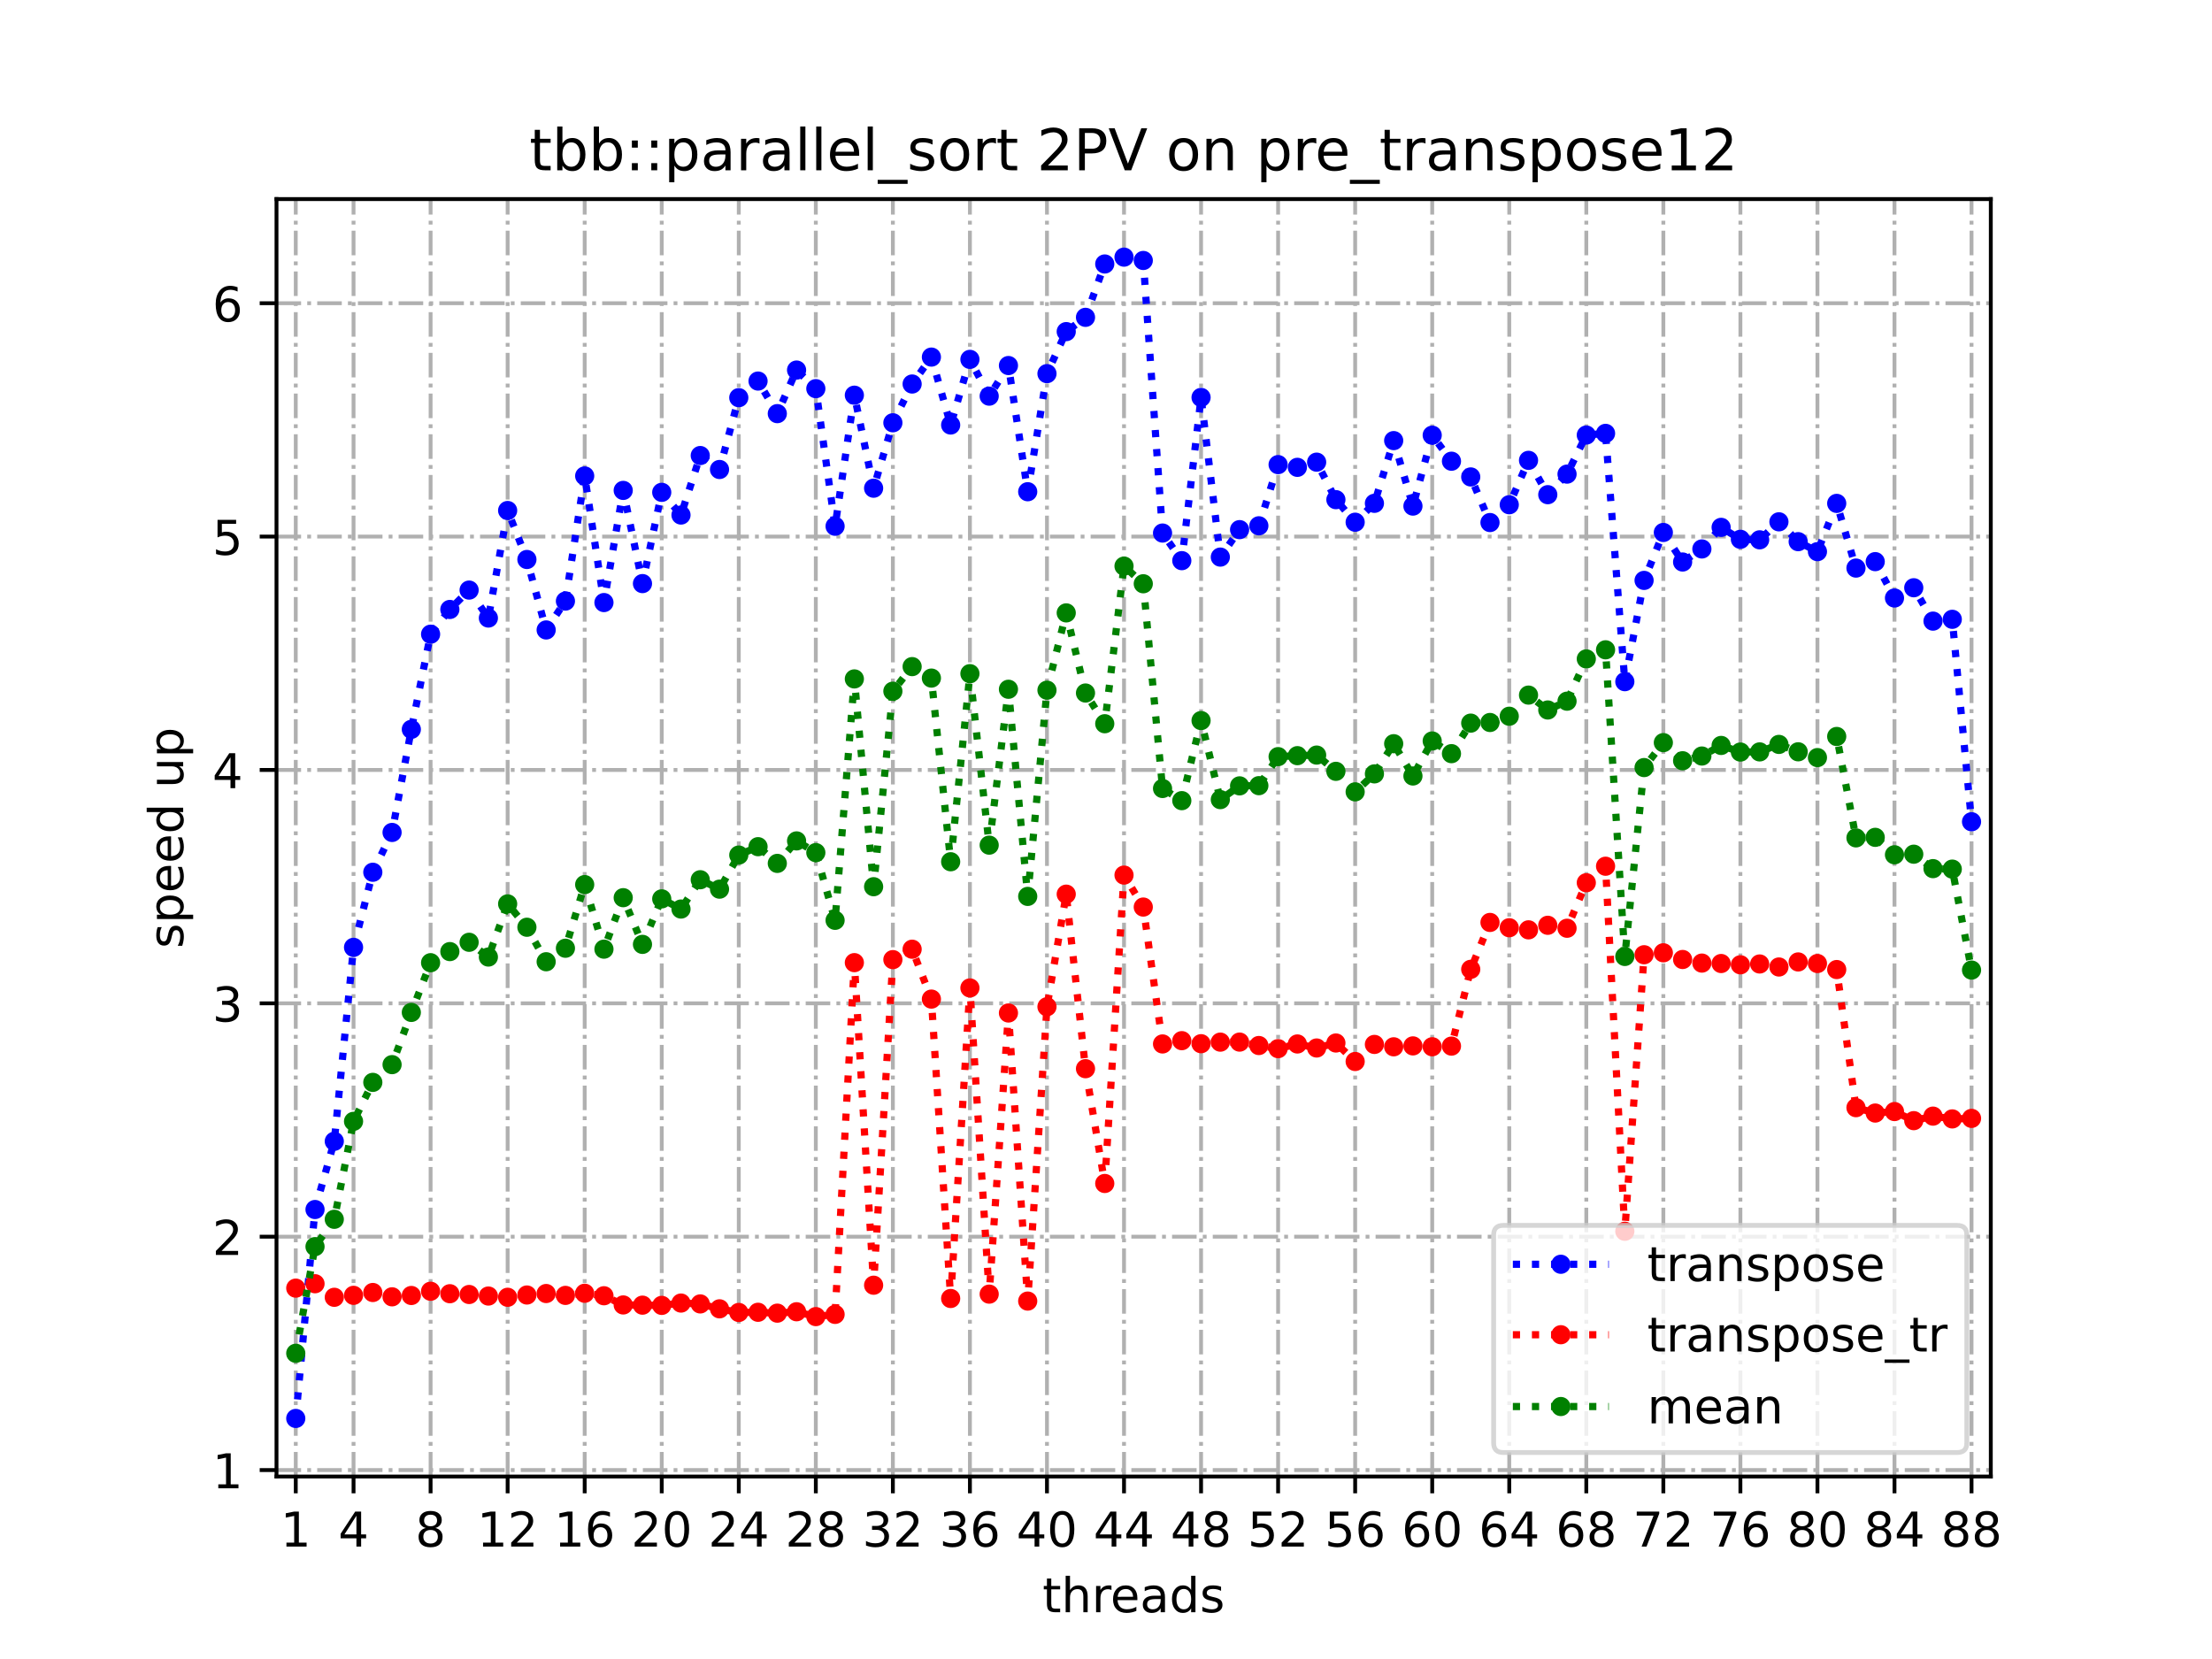 <?xml version="1.0" encoding="utf-8" standalone="no"?>
<!DOCTYPE svg PUBLIC "-//W3C//DTD SVG 1.1//EN"
  "http://www.w3.org/Graphics/SVG/1.1/DTD/svg11.dtd">
<!-- Created with matplotlib (https://matplotlib.org/) -->
<svg height="345.6pt" version="1.1" viewBox="0 0 460.8 345.6" width="460.8pt" xmlns="http://www.w3.org/2000/svg" xmlns:xlink="http://www.w3.org/1999/xlink">
 <defs>
  <style type="text/css">
*{stroke-linecap:butt;stroke-linejoin:round;}
  </style>
 </defs>
 <g id="figure_1">
  <g id="patch_1">
   <path d="M 0 345.6 
L 460.8 345.6 
L 460.8 0 
L 0 0 
z
" style="fill:#ffffff;"/>
  </g>
  <g id="axes_1">
   <g id="patch_2">
    <path d="M 57.6 307.584 
L 414.72 307.584 
L 414.72 41.472 
L 57.6 41.472 
z
" style="fill:#ffffff;"/>
   </g>
   <g id="matplotlib.axis_1">
    <g id="xtick_1">
     <g id="line2d_1">
      <path clip-path="url(#p8b523bd78f)" d="M 61.613 307.584 
L 61.613 41.472 
" style="fill:none;stroke:#b0b0b0;stroke-dasharray:5.12,1.28,0.8,1.28;stroke-dashoffset:0;stroke-width:0.8;"/>
     </g>
     <g id="line2d_2">
      <defs>
       <path d="M 0 0 
L 0 3.5 
" id="ma49ef61628" style="stroke:#000000;stroke-width:0.8;"/>
      </defs>
      <g>
       <use style="stroke:#000000;stroke-width:0.8;" x="61.613" xlink:href="#ma49ef61628" y="307.584"/>
      </g>
     </g>
     <g id="text_1">
      <!-- 1 -->
      <defs>
       <path d="M 12.406 8.297 
L 28.516 8.297 
L 28.516 63.922 
L 10.984 60.406 
L 10.984 69.391 
L 28.422 72.906 
L 38.281 72.906 
L 38.281 8.297 
L 54.391 8.297 
L 54.391 0 
L 12.406 0 
z
" id="DejaVuSans-49"/>
      </defs>
      <g transform="translate(58.431 322.182)scale(0.1 -0.1)">
       <use xlink:href="#DejaVuSans-49"/>
      </g>
     </g>
    </g>
    <g id="xtick_2">
     <g id="line2d_3">
      <path clip-path="url(#p8b523bd78f)" d="M 73.65 307.584 
L 73.65 41.472 
" style="fill:none;stroke:#b0b0b0;stroke-dasharray:5.12,1.28,0.8,1.28;stroke-dashoffset:0;stroke-width:0.8;"/>
     </g>
     <g id="line2d_4">
      <g>
       <use style="stroke:#000000;stroke-width:0.8;" x="73.65" xlink:href="#ma49ef61628" y="307.584"/>
      </g>
     </g>
     <g id="text_2">
      <!-- 4 -->
      <defs>
       <path d="M 37.797 64.312 
L 12.891 25.391 
L 37.797 25.391 
z
M 35.203 72.906 
L 47.609 72.906 
L 47.609 25.391 
L 58.016 25.391 
L 58.016 17.188 
L 47.609 17.188 
L 47.609 0 
L 37.797 0 
L 37.797 17.188 
L 4.891 17.188 
L 4.891 26.703 
z
" id="DejaVuSans-52"/>
      </defs>
      <g transform="translate(70.469 322.182)scale(0.1 -0.1)">
       <use xlink:href="#DejaVuSans-52"/>
      </g>
     </g>
    </g>
    <g id="xtick_3">
     <g id="line2d_5">
      <path clip-path="url(#p8b523bd78f)" d="M 89.701 307.584 
L 89.701 41.472 
" style="fill:none;stroke:#b0b0b0;stroke-dasharray:5.12,1.28,0.8,1.28;stroke-dashoffset:0;stroke-width:0.8;"/>
     </g>
     <g id="line2d_6">
      <g>
       <use style="stroke:#000000;stroke-width:0.8;" x="89.701" xlink:href="#ma49ef61628" y="307.584"/>
      </g>
     </g>
     <g id="text_3">
      <!-- 8 -->
      <defs>
       <path d="M 31.781 34.625 
Q 24.75 34.625 20.719 30.859 
Q 16.703 27.094 16.703 20.516 
Q 16.703 13.922 20.719 10.156 
Q 24.75 6.391 31.781 6.391 
Q 38.812 6.391 42.859 10.172 
Q 46.922 13.969 46.922 20.516 
Q 46.922 27.094 42.891 30.859 
Q 38.875 34.625 31.781 34.625 
z
M 21.922 38.812 
Q 15.578 40.375 12.031 44.719 
Q 8.5 49.078 8.5 55.328 
Q 8.5 64.062 14.719 69.141 
Q 20.953 74.219 31.781 74.219 
Q 42.672 74.219 48.875 69.141 
Q 55.078 64.062 55.078 55.328 
Q 55.078 49.078 51.531 44.719 
Q 48 40.375 41.703 38.812 
Q 48.828 37.156 52.797 32.312 
Q 56.781 27.484 56.781 20.516 
Q 56.781 9.906 50.312 4.234 
Q 43.844 -1.422 31.781 -1.422 
Q 19.734 -1.422 13.25 4.234 
Q 6.781 9.906 6.781 20.516 
Q 6.781 27.484 10.781 32.312 
Q 14.797 37.156 21.922 38.812 
z
M 18.312 54.391 
Q 18.312 48.734 21.844 45.562 
Q 25.391 42.391 31.781 42.391 
Q 38.141 42.391 41.719 45.562 
Q 45.312 48.734 45.312 54.391 
Q 45.312 60.062 41.719 63.234 
Q 38.141 66.406 31.781 66.406 
Q 25.391 66.406 21.844 63.234 
Q 18.312 60.062 18.312 54.391 
z
" id="DejaVuSans-56"/>
      </defs>
      <g transform="translate(86.519 322.182)scale(0.1 -0.1)">
       <use xlink:href="#DejaVuSans-56"/>
      </g>
     </g>
    </g>
    <g id="xtick_4">
     <g id="line2d_7">
      <path clip-path="url(#p8b523bd78f)" d="M 105.751 307.584 
L 105.751 41.472 
" style="fill:none;stroke:#b0b0b0;stroke-dasharray:5.12,1.28,0.8,1.28;stroke-dashoffset:0;stroke-width:0.8;"/>
     </g>
     <g id="line2d_8">
      <g>
       <use style="stroke:#000000;stroke-width:0.8;" x="105.751" xlink:href="#ma49ef61628" y="307.584"/>
      </g>
     </g>
     <g id="text_4">
      <!-- 12 -->
      <defs>
       <path d="M 19.188 8.297 
L 53.609 8.297 
L 53.609 0 
L 7.328 0 
L 7.328 8.297 
Q 12.938 14.109 22.625 23.891 
Q 32.328 33.688 34.812 36.531 
Q 39.547 41.844 41.422 45.531 
Q 43.312 49.219 43.312 52.781 
Q 43.312 58.594 39.234 62.25 
Q 35.156 65.922 28.609 65.922 
Q 23.969 65.922 18.812 64.312 
Q 13.672 62.703 7.812 59.422 
L 7.812 69.391 
Q 13.766 71.781 18.938 73 
Q 24.125 74.219 28.422 74.219 
Q 39.75 74.219 46.484 68.547 
Q 53.219 62.891 53.219 53.422 
Q 53.219 48.922 51.531 44.891 
Q 49.859 40.875 45.406 35.406 
Q 44.188 33.984 37.641 27.219 
Q 31.109 20.453 19.188 8.297 
z
" id="DejaVuSans-50"/>
      </defs>
      <g transform="translate(99.389 322.182)scale(0.1 -0.1)">
       <use xlink:href="#DejaVuSans-49"/>
       <use x="63.623" xlink:href="#DejaVuSans-50"/>
      </g>
     </g>
    </g>
    <g id="xtick_5">
     <g id="line2d_9">
      <path clip-path="url(#p8b523bd78f)" d="M 121.801 307.584 
L 121.801 41.472 
" style="fill:none;stroke:#b0b0b0;stroke-dasharray:5.12,1.28,0.8,1.28;stroke-dashoffset:0;stroke-width:0.8;"/>
     </g>
     <g id="line2d_10">
      <g>
       <use style="stroke:#000000;stroke-width:0.8;" x="121.801" xlink:href="#ma49ef61628" y="307.584"/>
      </g>
     </g>
     <g id="text_5">
      <!-- 16 -->
      <defs>
       <path d="M 33.016 40.375 
Q 26.375 40.375 22.484 35.828 
Q 18.609 31.297 18.609 23.391 
Q 18.609 15.531 22.484 10.953 
Q 26.375 6.391 33.016 6.391 
Q 39.656 6.391 43.531 10.953 
Q 47.406 15.531 47.406 23.391 
Q 47.406 31.297 43.531 35.828 
Q 39.656 40.375 33.016 40.375 
z
M 52.594 71.297 
L 52.594 62.312 
Q 48.875 64.062 45.094 64.984 
Q 41.312 65.922 37.594 65.922 
Q 27.828 65.922 22.672 59.328 
Q 17.531 52.734 16.797 39.406 
Q 19.672 43.656 24.016 45.922 
Q 28.375 48.188 33.594 48.188 
Q 44.578 48.188 50.953 41.516 
Q 57.328 34.859 57.328 23.391 
Q 57.328 12.156 50.688 5.359 
Q 44.047 -1.422 33.016 -1.422 
Q 20.359 -1.422 13.672 8.266 
Q 6.984 17.969 6.984 36.375 
Q 6.984 53.656 15.188 63.938 
Q 23.391 74.219 37.203 74.219 
Q 40.922 74.219 44.703 73.484 
Q 48.484 72.75 52.594 71.297 
z
" id="DejaVuSans-54"/>
      </defs>
      <g transform="translate(115.439 322.182)scale(0.1 -0.1)">
       <use xlink:href="#DejaVuSans-49"/>
       <use x="63.623" xlink:href="#DejaVuSans-54"/>
      </g>
     </g>
    </g>
    <g id="xtick_6">
     <g id="line2d_11">
      <path clip-path="url(#p8b523bd78f)" d="M 137.852 307.584 
L 137.852 41.472 
" style="fill:none;stroke:#b0b0b0;stroke-dasharray:5.12,1.28,0.8,1.28;stroke-dashoffset:0;stroke-width:0.8;"/>
     </g>
     <g id="line2d_12">
      <g>
       <use style="stroke:#000000;stroke-width:0.8;" x="137.852" xlink:href="#ma49ef61628" y="307.584"/>
      </g>
     </g>
     <g id="text_6">
      <!-- 20 -->
      <defs>
       <path d="M 31.781 66.406 
Q 24.172 66.406 20.328 58.906 
Q 16.5 51.422 16.5 36.375 
Q 16.5 21.391 20.328 13.891 
Q 24.172 6.391 31.781 6.391 
Q 39.453 6.391 43.281 13.891 
Q 47.125 21.391 47.125 36.375 
Q 47.125 51.422 43.281 58.906 
Q 39.453 66.406 31.781 66.406 
z
M 31.781 74.219 
Q 44.047 74.219 50.516 64.516 
Q 56.984 54.828 56.984 36.375 
Q 56.984 17.969 50.516 8.266 
Q 44.047 -1.422 31.781 -1.422 
Q 19.531 -1.422 13.062 8.266 
Q 6.594 17.969 6.594 36.375 
Q 6.594 54.828 13.062 64.516 
Q 19.531 74.219 31.781 74.219 
z
" id="DejaVuSans-48"/>
      </defs>
      <g transform="translate(131.489 322.182)scale(0.1 -0.1)">
       <use xlink:href="#DejaVuSans-50"/>
       <use x="63.623" xlink:href="#DejaVuSans-48"/>
      </g>
     </g>
    </g>
    <g id="xtick_7">
     <g id="line2d_13">
      <path clip-path="url(#p8b523bd78f)" d="M 153.902 307.584 
L 153.902 41.472 
" style="fill:none;stroke:#b0b0b0;stroke-dasharray:5.12,1.28,0.8,1.28;stroke-dashoffset:0;stroke-width:0.8;"/>
     </g>
     <g id="line2d_14">
      <g>
       <use style="stroke:#000000;stroke-width:0.8;" x="153.902" xlink:href="#ma49ef61628" y="307.584"/>
      </g>
     </g>
     <g id="text_7">
      <!-- 24 -->
      <g transform="translate(147.54 322.182)scale(0.1 -0.1)">
       <use xlink:href="#DejaVuSans-50"/>
       <use x="63.623" xlink:href="#DejaVuSans-52"/>
      </g>
     </g>
    </g>
    <g id="xtick_8">
     <g id="line2d_15">
      <path clip-path="url(#p8b523bd78f)" d="M 169.952 307.584 
L 169.952 41.472 
" style="fill:none;stroke:#b0b0b0;stroke-dasharray:5.12,1.28,0.8,1.28;stroke-dashoffset:0;stroke-width:0.8;"/>
     </g>
     <g id="line2d_16">
      <g>
       <use style="stroke:#000000;stroke-width:0.8;" x="169.952" xlink:href="#ma49ef61628" y="307.584"/>
      </g>
     </g>
     <g id="text_8">
      <!-- 28 -->
      <g transform="translate(163.59 322.182)scale(0.1 -0.1)">
       <use xlink:href="#DejaVuSans-50"/>
       <use x="63.623" xlink:href="#DejaVuSans-56"/>
      </g>
     </g>
    </g>
    <g id="xtick_9">
     <g id="line2d_17">
      <path clip-path="url(#p8b523bd78f)" d="M 186.003 307.584 
L 186.003 41.472 
" style="fill:none;stroke:#b0b0b0;stroke-dasharray:5.12,1.28,0.8,1.28;stroke-dashoffset:0;stroke-width:0.8;"/>
     </g>
     <g id="line2d_18">
      <g>
       <use style="stroke:#000000;stroke-width:0.8;" x="186.003" xlink:href="#ma49ef61628" y="307.584"/>
      </g>
     </g>
     <g id="text_9">
      <!-- 32 -->
      <defs>
       <path d="M 40.578 39.312 
Q 47.656 37.797 51.625 33 
Q 55.609 28.219 55.609 21.188 
Q 55.609 10.406 48.188 4.484 
Q 40.766 -1.422 27.094 -1.422 
Q 22.516 -1.422 17.656 -0.516 
Q 12.797 0.391 7.625 2.203 
L 7.625 11.719 
Q 11.719 9.328 16.594 8.109 
Q 21.484 6.891 26.812 6.891 
Q 36.078 6.891 40.938 10.547 
Q 45.797 14.203 45.797 21.188 
Q 45.797 27.641 41.281 31.266 
Q 36.766 34.906 28.719 34.906 
L 20.219 34.906 
L 20.219 43.016 
L 29.109 43.016 
Q 36.375 43.016 40.234 45.922 
Q 44.094 48.828 44.094 54.297 
Q 44.094 59.906 40.109 62.906 
Q 36.141 65.922 28.719 65.922 
Q 24.656 65.922 20.016 65.031 
Q 15.375 64.156 9.812 62.312 
L 9.812 71.094 
Q 15.438 72.656 20.344 73.438 
Q 25.25 74.219 29.594 74.219 
Q 40.828 74.219 47.359 69.109 
Q 53.906 64.016 53.906 55.328 
Q 53.906 49.266 50.438 45.094 
Q 46.969 40.922 40.578 39.312 
z
" id="DejaVuSans-51"/>
      </defs>
      <g transform="translate(179.64 322.182)scale(0.1 -0.1)">
       <use xlink:href="#DejaVuSans-51"/>
       <use x="63.623" xlink:href="#DejaVuSans-50"/>
      </g>
     </g>
    </g>
    <g id="xtick_10">
     <g id="line2d_19">
      <path clip-path="url(#p8b523bd78f)" d="M 202.053 307.584 
L 202.053 41.472 
" style="fill:none;stroke:#b0b0b0;stroke-dasharray:5.12,1.28,0.8,1.28;stroke-dashoffset:0;stroke-width:0.8;"/>
     </g>
     <g id="line2d_20">
      <g>
       <use style="stroke:#000000;stroke-width:0.8;" x="202.053" xlink:href="#ma49ef61628" y="307.584"/>
      </g>
     </g>
     <g id="text_10">
      <!-- 36 -->
      <g transform="translate(195.691 322.182)scale(0.1 -0.1)">
       <use xlink:href="#DejaVuSans-51"/>
       <use x="63.623" xlink:href="#DejaVuSans-54"/>
      </g>
     </g>
    </g>
    <g id="xtick_11">
     <g id="line2d_21">
      <path clip-path="url(#p8b523bd78f)" d="M 218.103 307.584 
L 218.103 41.472 
" style="fill:none;stroke:#b0b0b0;stroke-dasharray:5.12,1.28,0.8,1.28;stroke-dashoffset:0;stroke-width:0.8;"/>
     </g>
     <g id="line2d_22">
      <g>
       <use style="stroke:#000000;stroke-width:0.8;" x="218.103" xlink:href="#ma49ef61628" y="307.584"/>
      </g>
     </g>
     <g id="text_11">
      <!-- 40 -->
      <g transform="translate(211.741 322.182)scale(0.1 -0.1)">
       <use xlink:href="#DejaVuSans-52"/>
       <use x="63.623" xlink:href="#DejaVuSans-48"/>
      </g>
     </g>
    </g>
    <g id="xtick_12">
     <g id="line2d_23">
      <path clip-path="url(#p8b523bd78f)" d="M 234.154 307.584 
L 234.154 41.472 
" style="fill:none;stroke:#b0b0b0;stroke-dasharray:5.12,1.28,0.8,1.28;stroke-dashoffset:0;stroke-width:0.8;"/>
     </g>
     <g id="line2d_24">
      <g>
       <use style="stroke:#000000;stroke-width:0.8;" x="234.154" xlink:href="#ma49ef61628" y="307.584"/>
      </g>
     </g>
     <g id="text_12">
      <!-- 44 -->
      <g transform="translate(227.791 322.182)scale(0.1 -0.1)">
       <use xlink:href="#DejaVuSans-52"/>
       <use x="63.623" xlink:href="#DejaVuSans-52"/>
      </g>
     </g>
    </g>
    <g id="xtick_13">
     <g id="line2d_25">
      <path clip-path="url(#p8b523bd78f)" d="M 250.204 307.584 
L 250.204 41.472 
" style="fill:none;stroke:#b0b0b0;stroke-dasharray:5.12,1.28,0.8,1.28;stroke-dashoffset:0;stroke-width:0.8;"/>
     </g>
     <g id="line2d_26">
      <g>
       <use style="stroke:#000000;stroke-width:0.8;" x="250.204" xlink:href="#ma49ef61628" y="307.584"/>
      </g>
     </g>
     <g id="text_13">
      <!-- 48 -->
      <g transform="translate(243.842 322.182)scale(0.1 -0.1)">
       <use xlink:href="#DejaVuSans-52"/>
       <use x="63.623" xlink:href="#DejaVuSans-56"/>
      </g>
     </g>
    </g>
    <g id="xtick_14">
     <g id="line2d_27">
      <path clip-path="url(#p8b523bd78f)" d="M 266.254 307.584 
L 266.254 41.472 
" style="fill:none;stroke:#b0b0b0;stroke-dasharray:5.12,1.28,0.8,1.28;stroke-dashoffset:0;stroke-width:0.8;"/>
     </g>
     <g id="line2d_28">
      <g>
       <use style="stroke:#000000;stroke-width:0.8;" x="266.254" xlink:href="#ma49ef61628" y="307.584"/>
      </g>
     </g>
     <g id="text_14">
      <!-- 52 -->
      <defs>
       <path d="M 10.797 72.906 
L 49.516 72.906 
L 49.516 64.594 
L 19.828 64.594 
L 19.828 46.734 
Q 21.969 47.469 24.109 47.828 
Q 26.266 48.188 28.422 48.188 
Q 40.625 48.188 47.75 41.5 
Q 54.891 34.812 54.891 23.391 
Q 54.891 11.625 47.562 5.094 
Q 40.234 -1.422 26.906 -1.422 
Q 22.312 -1.422 17.547 -0.641 
Q 12.797 0.141 7.719 1.703 
L 7.719 11.625 
Q 12.109 9.234 16.797 8.062 
Q 21.484 6.891 26.703 6.891 
Q 35.156 6.891 40.078 11.328 
Q 45.016 15.766 45.016 23.391 
Q 45.016 31 40.078 35.438 
Q 35.156 39.891 26.703 39.891 
Q 22.75 39.891 18.812 39.016 
Q 14.891 38.141 10.797 36.281 
z
" id="DejaVuSans-53"/>
      </defs>
      <g transform="translate(259.892 322.182)scale(0.1 -0.1)">
       <use xlink:href="#DejaVuSans-53"/>
       <use x="63.623" xlink:href="#DejaVuSans-50"/>
      </g>
     </g>
    </g>
    <g id="xtick_15">
     <g id="line2d_29">
      <path clip-path="url(#p8b523bd78f)" d="M 282.305 307.584 
L 282.305 41.472 
" style="fill:none;stroke:#b0b0b0;stroke-dasharray:5.12,1.28,0.8,1.28;stroke-dashoffset:0;stroke-width:0.8;"/>
     </g>
     <g id="line2d_30">
      <g>
       <use style="stroke:#000000;stroke-width:0.8;" x="282.305" xlink:href="#ma49ef61628" y="307.584"/>
      </g>
     </g>
     <g id="text_15">
      <!-- 56 -->
      <g transform="translate(275.942 322.182)scale(0.1 -0.1)">
       <use xlink:href="#DejaVuSans-53"/>
       <use x="63.623" xlink:href="#DejaVuSans-54"/>
      </g>
     </g>
    </g>
    <g id="xtick_16">
     <g id="line2d_31">
      <path clip-path="url(#p8b523bd78f)" d="M 298.355 307.584 
L 298.355 41.472 
" style="fill:none;stroke:#b0b0b0;stroke-dasharray:5.12,1.28,0.8,1.28;stroke-dashoffset:0;stroke-width:0.8;"/>
     </g>
     <g id="line2d_32">
      <g>
       <use style="stroke:#000000;stroke-width:0.8;" x="298.355" xlink:href="#ma49ef61628" y="307.584"/>
      </g>
     </g>
     <g id="text_16">
      <!-- 60 -->
      <g transform="translate(291.993 322.182)scale(0.1 -0.1)">
       <use xlink:href="#DejaVuSans-54"/>
       <use x="63.623" xlink:href="#DejaVuSans-48"/>
      </g>
     </g>
    </g>
    <g id="xtick_17">
     <g id="line2d_33">
      <path clip-path="url(#p8b523bd78f)" d="M 314.405 307.584 
L 314.405 41.472 
" style="fill:none;stroke:#b0b0b0;stroke-dasharray:5.12,1.28,0.8,1.28;stroke-dashoffset:0;stroke-width:0.8;"/>
     </g>
     <g id="line2d_34">
      <g>
       <use style="stroke:#000000;stroke-width:0.8;" x="314.405" xlink:href="#ma49ef61628" y="307.584"/>
      </g>
     </g>
     <g id="text_17">
      <!-- 64 -->
      <g transform="translate(308.043 322.182)scale(0.1 -0.1)">
       <use xlink:href="#DejaVuSans-54"/>
       <use x="63.623" xlink:href="#DejaVuSans-52"/>
      </g>
     </g>
    </g>
    <g id="xtick_18">
     <g id="line2d_35">
      <path clip-path="url(#p8b523bd78f)" d="M 330.456 307.584 
L 330.456 41.472 
" style="fill:none;stroke:#b0b0b0;stroke-dasharray:5.12,1.28,0.8,1.28;stroke-dashoffset:0;stroke-width:0.8;"/>
     </g>
     <g id="line2d_36">
      <g>
       <use style="stroke:#000000;stroke-width:0.8;" x="330.456" xlink:href="#ma49ef61628" y="307.584"/>
      </g>
     </g>
     <g id="text_18">
      <!-- 68 -->
      <g transform="translate(324.093 322.182)scale(0.1 -0.1)">
       <use xlink:href="#DejaVuSans-54"/>
       <use x="63.623" xlink:href="#DejaVuSans-56"/>
      </g>
     </g>
    </g>
    <g id="xtick_19">
     <g id="line2d_37">
      <path clip-path="url(#p8b523bd78f)" d="M 346.506 307.584 
L 346.506 41.472 
" style="fill:none;stroke:#b0b0b0;stroke-dasharray:5.12,1.28,0.8,1.28;stroke-dashoffset:0;stroke-width:0.8;"/>
     </g>
     <g id="line2d_38">
      <g>
       <use style="stroke:#000000;stroke-width:0.8;" x="346.506" xlink:href="#ma49ef61628" y="307.584"/>
      </g>
     </g>
     <g id="text_19">
      <!-- 72 -->
      <defs>
       <path d="M 8.203 72.906 
L 55.078 72.906 
L 55.078 68.703 
L 28.609 0 
L 18.312 0 
L 43.219 64.594 
L 8.203 64.594 
z
" id="DejaVuSans-55"/>
      </defs>
      <g transform="translate(340.144 322.182)scale(0.1 -0.1)">
       <use xlink:href="#DejaVuSans-55"/>
       <use x="63.623" xlink:href="#DejaVuSans-50"/>
      </g>
     </g>
    </g>
    <g id="xtick_20">
     <g id="line2d_39">
      <path clip-path="url(#p8b523bd78f)" d="M 362.556 307.584 
L 362.556 41.472 
" style="fill:none;stroke:#b0b0b0;stroke-dasharray:5.12,1.28,0.8,1.28;stroke-dashoffset:0;stroke-width:0.8;"/>
     </g>
     <g id="line2d_40">
      <g>
       <use style="stroke:#000000;stroke-width:0.8;" x="362.556" xlink:href="#ma49ef61628" y="307.584"/>
      </g>
     </g>
     <g id="text_20">
      <!-- 76 -->
      <g transform="translate(356.194 322.182)scale(0.1 -0.1)">
       <use xlink:href="#DejaVuSans-55"/>
       <use x="63.623" xlink:href="#DejaVuSans-54"/>
      </g>
     </g>
    </g>
    <g id="xtick_21">
     <g id="line2d_41">
      <path clip-path="url(#p8b523bd78f)" d="M 378.607 307.584 
L 378.607 41.472 
" style="fill:none;stroke:#b0b0b0;stroke-dasharray:5.12,1.28,0.8,1.28;stroke-dashoffset:0;stroke-width:0.8;"/>
     </g>
     <g id="line2d_42">
      <g>
       <use style="stroke:#000000;stroke-width:0.8;" x="378.607" xlink:href="#ma49ef61628" y="307.584"/>
      </g>
     </g>
     <g id="text_21">
      <!-- 80 -->
      <g transform="translate(372.244 322.182)scale(0.1 -0.1)">
       <use xlink:href="#DejaVuSans-56"/>
       <use x="63.623" xlink:href="#DejaVuSans-48"/>
      </g>
     </g>
    </g>
    <g id="xtick_22">
     <g id="line2d_43">
      <path clip-path="url(#p8b523bd78f)" d="M 394.657 307.584 
L 394.657 41.472 
" style="fill:none;stroke:#b0b0b0;stroke-dasharray:5.12,1.28,0.8,1.28;stroke-dashoffset:0;stroke-width:0.8;"/>
     </g>
     <g id="line2d_44">
      <g>
       <use style="stroke:#000000;stroke-width:0.8;" x="394.657" xlink:href="#ma49ef61628" y="307.584"/>
      </g>
     </g>
     <g id="text_22">
      <!-- 84 -->
      <g transform="translate(388.295 322.182)scale(0.1 -0.1)">
       <use xlink:href="#DejaVuSans-56"/>
       <use x="63.623" xlink:href="#DejaVuSans-52"/>
      </g>
     </g>
    </g>
    <g id="xtick_23">
     <g id="line2d_45">
      <path clip-path="url(#p8b523bd78f)" d="M 410.707 307.584 
L 410.707 41.472 
" style="fill:none;stroke:#b0b0b0;stroke-dasharray:5.12,1.28,0.8,1.28;stroke-dashoffset:0;stroke-width:0.8;"/>
     </g>
     <g id="line2d_46">
      <g>
       <use style="stroke:#000000;stroke-width:0.8;" x="410.707" xlink:href="#ma49ef61628" y="307.584"/>
      </g>
     </g>
     <g id="text_23">
      <!-- 88 -->
      <g transform="translate(404.345 322.182)scale(0.1 -0.1)">
       <use xlink:href="#DejaVuSans-56"/>
       <use x="63.623" xlink:href="#DejaVuSans-56"/>
      </g>
     </g>
    </g>
    <g id="text_24">
     <!-- threads -->
     <defs>
      <path d="M 18.312 70.219 
L 18.312 54.688 
L 36.812 54.688 
L 36.812 47.703 
L 18.312 47.703 
L 18.312 18.016 
Q 18.312 11.328 20.141 9.422 
Q 21.969 7.516 27.594 7.516 
L 36.812 7.516 
L 36.812 0 
L 27.594 0 
Q 17.188 0 13.234 3.875 
Q 9.281 7.766 9.281 18.016 
L 9.281 47.703 
L 2.688 47.703 
L 2.688 54.688 
L 9.281 54.688 
L 9.281 70.219 
z
" id="DejaVuSans-116"/>
      <path d="M 54.891 33.016 
L 54.891 0 
L 45.906 0 
L 45.906 32.719 
Q 45.906 40.484 42.875 44.328 
Q 39.844 48.188 33.797 48.188 
Q 26.516 48.188 22.312 43.547 
Q 18.109 38.922 18.109 30.906 
L 18.109 0 
L 9.078 0 
L 9.078 75.984 
L 18.109 75.984 
L 18.109 46.188 
Q 21.344 51.125 25.703 53.562 
Q 30.078 56 35.797 56 
Q 45.219 56 50.047 50.172 
Q 54.891 44.344 54.891 33.016 
z
" id="DejaVuSans-104"/>
      <path d="M 41.109 46.297 
Q 39.594 47.172 37.812 47.578 
Q 36.031 48 33.891 48 
Q 26.266 48 22.188 43.047 
Q 18.109 38.094 18.109 28.812 
L 18.109 0 
L 9.078 0 
L 9.078 54.688 
L 18.109 54.688 
L 18.109 46.188 
Q 20.953 51.172 25.484 53.578 
Q 30.031 56 36.531 56 
Q 37.453 56 38.578 55.875 
Q 39.703 55.766 41.062 55.516 
z
" id="DejaVuSans-114"/>
      <path d="M 56.203 29.594 
L 56.203 25.203 
L 14.891 25.203 
Q 15.484 15.922 20.484 11.062 
Q 25.484 6.203 34.422 6.203 
Q 39.594 6.203 44.453 7.469 
Q 49.312 8.734 54.109 11.281 
L 54.109 2.781 
Q 49.266 0.734 44.188 -0.344 
Q 39.109 -1.422 33.891 -1.422 
Q 20.797 -1.422 13.156 6.188 
Q 5.516 13.812 5.516 26.812 
Q 5.516 40.234 12.766 48.109 
Q 20.016 56 32.328 56 
Q 43.359 56 49.781 48.891 
Q 56.203 41.797 56.203 29.594 
z
M 47.219 32.234 
Q 47.125 39.594 43.094 43.984 
Q 39.062 48.391 32.422 48.391 
Q 24.906 48.391 20.391 44.141 
Q 15.875 39.891 15.188 32.172 
z
" id="DejaVuSans-101"/>
      <path d="M 34.281 27.484 
Q 23.391 27.484 19.188 25 
Q 14.984 22.516 14.984 16.5 
Q 14.984 11.719 18.141 8.906 
Q 21.297 6.109 26.703 6.109 
Q 34.188 6.109 38.703 11.406 
Q 43.219 16.703 43.219 25.484 
L 43.219 27.484 
z
M 52.203 31.203 
L 52.203 0 
L 43.219 0 
L 43.219 8.297 
Q 40.141 3.328 35.547 0.953 
Q 30.953 -1.422 24.312 -1.422 
Q 15.922 -1.422 10.953 3.297 
Q 6 8.016 6 15.922 
Q 6 25.141 12.172 29.828 
Q 18.359 34.516 30.609 34.516 
L 43.219 34.516 
L 43.219 35.406 
Q 43.219 41.609 39.141 45 
Q 35.062 48.391 27.688 48.391 
Q 23 48.391 18.547 47.266 
Q 14.109 46.141 10.016 43.891 
L 10.016 52.203 
Q 14.938 54.109 19.578 55.047 
Q 24.219 56 28.609 56 
Q 40.484 56 46.344 49.844 
Q 52.203 43.703 52.203 31.203 
z
" id="DejaVuSans-97"/>
      <path d="M 45.406 46.391 
L 45.406 75.984 
L 54.391 75.984 
L 54.391 0 
L 45.406 0 
L 45.406 8.203 
Q 42.578 3.328 38.25 0.953 
Q 33.938 -1.422 27.875 -1.422 
Q 17.969 -1.422 11.734 6.484 
Q 5.516 14.406 5.516 27.297 
Q 5.516 40.188 11.734 48.094 
Q 17.969 56 27.875 56 
Q 33.938 56 38.25 53.625 
Q 42.578 51.266 45.406 46.391 
z
M 14.797 27.297 
Q 14.797 17.391 18.875 11.75 
Q 22.953 6.109 30.078 6.109 
Q 37.203 6.109 41.297 11.75 
Q 45.406 17.391 45.406 27.297 
Q 45.406 37.203 41.297 42.844 
Q 37.203 48.484 30.078 48.484 
Q 22.953 48.484 18.875 42.844 
Q 14.797 37.203 14.797 27.297 
z
" id="DejaVuSans-100"/>
      <path d="M 44.281 53.078 
L 44.281 44.578 
Q 40.484 46.531 36.375 47.5 
Q 32.281 48.484 27.875 48.484 
Q 21.188 48.484 17.844 46.438 
Q 14.5 44.391 14.5 40.281 
Q 14.5 37.156 16.891 35.375 
Q 19.281 33.594 26.516 31.984 
L 29.594 31.297 
Q 39.156 29.25 43.188 25.516 
Q 47.219 21.781 47.219 15.094 
Q 47.219 7.469 41.188 3.016 
Q 35.156 -1.422 24.609 -1.422 
Q 20.219 -1.422 15.453 -0.562 
Q 10.688 0.297 5.422 2 
L 5.422 11.281 
Q 10.406 8.688 15.234 7.391 
Q 20.062 6.109 24.812 6.109 
Q 31.156 6.109 34.562 8.281 
Q 37.984 10.453 37.984 14.406 
Q 37.984 18.062 35.516 20.016 
Q 33.062 21.969 24.703 23.781 
L 21.578 24.516 
Q 13.234 26.266 9.516 29.906 
Q 5.812 33.547 5.812 39.891 
Q 5.812 47.609 11.281 51.797 
Q 16.75 56 26.812 56 
Q 31.781 56 36.172 55.266 
Q 40.578 54.547 44.281 53.078 
z
" id="DejaVuSans-115"/>
     </defs>
     <g transform="translate(217.169 335.861)scale(0.1 -0.1)">
      <use xlink:href="#DejaVuSans-116"/>
      <use x="39.209" xlink:href="#DejaVuSans-104"/>
      <use x="102.588" xlink:href="#DejaVuSans-114"/>
      <use x="141.451" xlink:href="#DejaVuSans-101"/>
      <use x="202.975" xlink:href="#DejaVuSans-97"/>
      <use x="264.254" xlink:href="#DejaVuSans-100"/>
      <use x="327.73" xlink:href="#DejaVuSans-115"/>
     </g>
    </g>
   </g>
   <g id="matplotlib.axis_2">
    <g id="ytick_1">
     <g id="line2d_47">
      <path clip-path="url(#p8b523bd78f)" d="M 57.6 306.242 
L 414.72 306.242 
" style="fill:none;stroke:#b0b0b0;stroke-dasharray:5.12,1.28,0.8,1.28;stroke-dashoffset:0;stroke-width:0.8;"/>
     </g>
     <g id="line2d_48">
      <defs>
       <path d="M 0 0 
L -3.5 0 
" id="md6792302ed" style="stroke:#000000;stroke-width:0.8;"/>
      </defs>
      <g>
       <use style="stroke:#000000;stroke-width:0.8;" x="57.6" xlink:href="#md6792302ed" y="306.242"/>
      </g>
     </g>
     <g id="text_25">
      <!-- 1 -->
      <g transform="translate(44.237 310.042)scale(0.1 -0.1)">
       <use xlink:href="#DejaVuSans-49"/>
      </g>
     </g>
    </g>
    <g id="ytick_2">
     <g id="line2d_49">
      <path clip-path="url(#p8b523bd78f)" d="M 57.6 257.627 
L 414.72 257.627 
" style="fill:none;stroke:#b0b0b0;stroke-dasharray:5.12,1.28,0.8,1.28;stroke-dashoffset:0;stroke-width:0.8;"/>
     </g>
     <g id="line2d_50">
      <g>
       <use style="stroke:#000000;stroke-width:0.8;" x="57.6" xlink:href="#md6792302ed" y="257.627"/>
      </g>
     </g>
     <g id="text_26">
      <!-- 2 -->
      <g transform="translate(44.237 261.426)scale(0.1 -0.1)">
       <use xlink:href="#DejaVuSans-50"/>
      </g>
     </g>
    </g>
    <g id="ytick_3">
     <g id="line2d_51">
      <path clip-path="url(#p8b523bd78f)" d="M 57.6 209.011 
L 414.72 209.011 
" style="fill:none;stroke:#b0b0b0;stroke-dasharray:5.12,1.28,0.8,1.28;stroke-dashoffset:0;stroke-width:0.8;"/>
     </g>
     <g id="line2d_52">
      <g>
       <use style="stroke:#000000;stroke-width:0.8;" x="57.6" xlink:href="#md6792302ed" y="209.011"/>
      </g>
     </g>
     <g id="text_27">
      <!-- 3 -->
      <g transform="translate(44.237 212.81)scale(0.1 -0.1)">
       <use xlink:href="#DejaVuSans-51"/>
      </g>
     </g>
    </g>
    <g id="ytick_4">
     <g id="line2d_53">
      <path clip-path="url(#p8b523bd78f)" d="M 57.6 160.396 
L 414.72 160.396 
" style="fill:none;stroke:#b0b0b0;stroke-dasharray:5.12,1.28,0.8,1.28;stroke-dashoffset:0;stroke-width:0.8;"/>
     </g>
     <g id="line2d_54">
      <g>
       <use style="stroke:#000000;stroke-width:0.8;" x="57.6" xlink:href="#md6792302ed" y="160.396"/>
      </g>
     </g>
     <g id="text_28">
      <!-- 4 -->
      <g transform="translate(44.237 164.195)scale(0.1 -0.1)">
       <use xlink:href="#DejaVuSans-52"/>
      </g>
     </g>
    </g>
    <g id="ytick_5">
     <g id="line2d_55">
      <path clip-path="url(#p8b523bd78f)" d="M 57.6 111.78 
L 414.72 111.78 
" style="fill:none;stroke:#b0b0b0;stroke-dasharray:5.12,1.28,0.8,1.28;stroke-dashoffset:0;stroke-width:0.8;"/>
     </g>
     <g id="line2d_56">
      <g>
       <use style="stroke:#000000;stroke-width:0.8;" x="57.6" xlink:href="#md6792302ed" y="111.78"/>
      </g>
     </g>
     <g id="text_29">
      <!-- 5 -->
      <g transform="translate(44.237 115.579)scale(0.1 -0.1)">
       <use xlink:href="#DejaVuSans-53"/>
      </g>
     </g>
    </g>
    <g id="ytick_6">
     <g id="line2d_57">
      <path clip-path="url(#p8b523bd78f)" d="M 57.6 63.164 
L 414.72 63.164 
" style="fill:none;stroke:#b0b0b0;stroke-dasharray:5.12,1.28,0.8,1.28;stroke-dashoffset:0;stroke-width:0.8;"/>
     </g>
     <g id="line2d_58">
      <g>
       <use style="stroke:#000000;stroke-width:0.8;" x="57.6" xlink:href="#md6792302ed" y="63.164"/>
      </g>
     </g>
     <g id="text_30">
      <!-- 6 -->
      <g transform="translate(44.237 66.964)scale(0.1 -0.1)">
       <use xlink:href="#DejaVuSans-54"/>
      </g>
     </g>
    </g>
    <g id="text_31">
     <!-- speed up -->
     <defs>
      <path d="M 18.109 8.203 
L 18.109 -20.797 
L 9.078 -20.797 
L 9.078 54.688 
L 18.109 54.688 
L 18.109 46.391 
Q 20.953 51.266 25.266 53.625 
Q 29.594 56 35.594 56 
Q 45.562 56 51.781 48.094 
Q 58.016 40.188 58.016 27.297 
Q 58.016 14.406 51.781 6.484 
Q 45.562 -1.422 35.594 -1.422 
Q 29.594 -1.422 25.266 0.953 
Q 20.953 3.328 18.109 8.203 
z
M 48.688 27.297 
Q 48.688 37.203 44.609 42.844 
Q 40.531 48.484 33.406 48.484 
Q 26.266 48.484 22.188 42.844 
Q 18.109 37.203 18.109 27.297 
Q 18.109 17.391 22.188 11.75 
Q 26.266 6.109 33.406 6.109 
Q 40.531 6.109 44.609 11.75 
Q 48.688 17.391 48.688 27.297 
z
" id="DejaVuSans-112"/>
      <path id="DejaVuSans-32"/>
      <path d="M 8.5 21.578 
L 8.5 54.688 
L 17.484 54.688 
L 17.484 21.922 
Q 17.484 14.156 20.5 10.266 
Q 23.531 6.391 29.594 6.391 
Q 36.859 6.391 41.078 11.031 
Q 45.312 15.672 45.312 23.688 
L 45.312 54.688 
L 54.297 54.688 
L 54.297 0 
L 45.312 0 
L 45.312 8.406 
Q 42.047 3.422 37.719 1 
Q 33.406 -1.422 27.688 -1.422 
Q 18.266 -1.422 13.375 4.438 
Q 8.5 10.297 8.5 21.578 
z
M 31.109 56 
z
" id="DejaVuSans-117"/>
     </defs>
     <g transform="translate(38.158 197.566)rotate(-90)scale(0.1 -0.1)">
      <use xlink:href="#DejaVuSans-115"/>
      <use x="52.1" xlink:href="#DejaVuSans-112"/>
      <use x="115.576" xlink:href="#DejaVuSans-101"/>
      <use x="177.1" xlink:href="#DejaVuSans-101"/>
      <use x="238.623" xlink:href="#DejaVuSans-100"/>
      <use x="302.1" xlink:href="#DejaVuSans-32"/>
      <use x="333.887" xlink:href="#DejaVuSans-117"/>
      <use x="397.266" xlink:href="#DejaVuSans-112"/>
     </g>
    </g>
   </g>
   <g id="line2d_59">
    <path clip-path="url(#p8b523bd78f)" d="M 61.613 295.488 
L 65.625 251.963 
L 69.638 237.754 
L 73.65 197.351 
L 77.663 181.707 
L 81.676 173.414 
L 85.688 151.937 
L 89.701 132.117 
L 93.713 126.961 
L 97.726 122.926 
L 101.738 128.749 
L 105.751 106.349 
L 109.764 116.552 
L 113.776 131.231 
L 117.789 125.217 
L 121.801 99.15 
L 125.814 125.525 
L 129.827 102.163 
L 133.839 121.573 
L 137.852 102.565 
L 141.864 107.291 
L 145.877 94.898 
L 149.889 97.803 
L 153.902 82.842 
L 157.915 79.383 
L 161.927 86.167 
L 165.94 77.091 
L 169.952 80.963 
L 173.965 109.629 
L 177.978 82.325 
L 181.99 101.702 
L 186.003 88.073 
L 190.015 79.997 
L 194.028 74.389 
L 198.04 88.537 
L 202.053 74.866 
L 206.066 82.525 
L 210.078 76.149 
L 214.091 102.436 
L 218.103 77.836 
L 222.116 69.081 
L 226.129 66.108 
L 230.141 54.992 
L 234.154 53.568 
L 238.166 54.262 
L 242.179 111.043 
L 246.191 116.795 
L 250.204 82.792 
L 254.217 116.053 
L 258.229 110.332 
L 262.242 109.534 
L 266.254 96.787 
L 270.267 97.356 
L 274.28 96.276 
L 278.292 104.089 
L 282.305 108.787 
L 286.317 104.852 
L 290.33 91.787 
L 294.342 105.428 
L 298.355 90.66 
L 302.368 96.08 
L 306.38 99.356 
L 310.393 108.855 
L 314.405 105.147 
L 318.418 95.899 
L 322.431 103.051 
L 326.443 98.767 
L 330.456 90.629 
L 334.468 90.282 
L 338.481 142.005 
L 342.493 120.909 
L 346.506 110.923 
L 350.519 117.076 
L 354.531 114.358 
L 358.544 109.859 
L 362.556 112.348 
L 366.569 112.454 
L 370.582 108.705 
L 374.594 112.837 
L 378.607 114.917 
L 382.619 104.866 
L 386.632 118.342 
L 390.644 116.999 
L 394.657 124.574 
L 398.67 122.44 
L 402.682 129.392 
L 406.695 129.013 
L 410.707 171.185 
" style="fill:none;stroke:#0000ff;stroke-dasharray:1.5,2.475;stroke-dashoffset:0;stroke-width:1.5;"/>
    <defs>
     <path d="M 0 1.5 
C 0.398 1.5 0.779 1.342 1.061 1.061 
C 1.342 0.779 1.5 0.398 1.5 0 
C 1.5 -0.398 1.342 -0.779 1.061 -1.061 
C 0.779 -1.342 0.398 -1.5 0 -1.5 
C -0.398 -1.5 -0.779 -1.342 -1.061 -1.061 
C -1.342 -0.779 -1.5 -0.398 -1.5 0 
C -1.5 0.398 -1.342 0.779 -1.061 1.061 
C -0.779 1.342 -0.398 1.5 0 1.5 
z
" id="mbe76b6c1f6" style="stroke:#0000ff;"/>
    </defs>
    <g clip-path="url(#p8b523bd78f)">
     <use style="fill:#0000ff;stroke:#0000ff;" x="61.613" xlink:href="#mbe76b6c1f6" y="295.488"/>
     <use style="fill:#0000ff;stroke:#0000ff;" x="65.625" xlink:href="#mbe76b6c1f6" y="251.963"/>
     <use style="fill:#0000ff;stroke:#0000ff;" x="69.638" xlink:href="#mbe76b6c1f6" y="237.754"/>
     <use style="fill:#0000ff;stroke:#0000ff;" x="73.65" xlink:href="#mbe76b6c1f6" y="197.351"/>
     <use style="fill:#0000ff;stroke:#0000ff;" x="77.663" xlink:href="#mbe76b6c1f6" y="181.707"/>
     <use style="fill:#0000ff;stroke:#0000ff;" x="81.676" xlink:href="#mbe76b6c1f6" y="173.414"/>
     <use style="fill:#0000ff;stroke:#0000ff;" x="85.688" xlink:href="#mbe76b6c1f6" y="151.937"/>
     <use style="fill:#0000ff;stroke:#0000ff;" x="89.701" xlink:href="#mbe76b6c1f6" y="132.117"/>
     <use style="fill:#0000ff;stroke:#0000ff;" x="93.713" xlink:href="#mbe76b6c1f6" y="126.961"/>
     <use style="fill:#0000ff;stroke:#0000ff;" x="97.726" xlink:href="#mbe76b6c1f6" y="122.926"/>
     <use style="fill:#0000ff;stroke:#0000ff;" x="101.738" xlink:href="#mbe76b6c1f6" y="128.749"/>
     <use style="fill:#0000ff;stroke:#0000ff;" x="105.751" xlink:href="#mbe76b6c1f6" y="106.349"/>
     <use style="fill:#0000ff;stroke:#0000ff;" x="109.764" xlink:href="#mbe76b6c1f6" y="116.552"/>
     <use style="fill:#0000ff;stroke:#0000ff;" x="113.776" xlink:href="#mbe76b6c1f6" y="131.231"/>
     <use style="fill:#0000ff;stroke:#0000ff;" x="117.789" xlink:href="#mbe76b6c1f6" y="125.217"/>
     <use style="fill:#0000ff;stroke:#0000ff;" x="121.801" xlink:href="#mbe76b6c1f6" y="99.15"/>
     <use style="fill:#0000ff;stroke:#0000ff;" x="125.814" xlink:href="#mbe76b6c1f6" y="125.525"/>
     <use style="fill:#0000ff;stroke:#0000ff;" x="129.827" xlink:href="#mbe76b6c1f6" y="102.163"/>
     <use style="fill:#0000ff;stroke:#0000ff;" x="133.839" xlink:href="#mbe76b6c1f6" y="121.573"/>
     <use style="fill:#0000ff;stroke:#0000ff;" x="137.852" xlink:href="#mbe76b6c1f6" y="102.565"/>
     <use style="fill:#0000ff;stroke:#0000ff;" x="141.864" xlink:href="#mbe76b6c1f6" y="107.291"/>
     <use style="fill:#0000ff;stroke:#0000ff;" x="145.877" xlink:href="#mbe76b6c1f6" y="94.898"/>
     <use style="fill:#0000ff;stroke:#0000ff;" x="149.889" xlink:href="#mbe76b6c1f6" y="97.803"/>
     <use style="fill:#0000ff;stroke:#0000ff;" x="153.902" xlink:href="#mbe76b6c1f6" y="82.842"/>
     <use style="fill:#0000ff;stroke:#0000ff;" x="157.915" xlink:href="#mbe76b6c1f6" y="79.383"/>
     <use style="fill:#0000ff;stroke:#0000ff;" x="161.927" xlink:href="#mbe76b6c1f6" y="86.167"/>
     <use style="fill:#0000ff;stroke:#0000ff;" x="165.94" xlink:href="#mbe76b6c1f6" y="77.091"/>
     <use style="fill:#0000ff;stroke:#0000ff;" x="169.952" xlink:href="#mbe76b6c1f6" y="80.963"/>
     <use style="fill:#0000ff;stroke:#0000ff;" x="173.965" xlink:href="#mbe76b6c1f6" y="109.629"/>
     <use style="fill:#0000ff;stroke:#0000ff;" x="177.978" xlink:href="#mbe76b6c1f6" y="82.325"/>
     <use style="fill:#0000ff;stroke:#0000ff;" x="181.99" xlink:href="#mbe76b6c1f6" y="101.702"/>
     <use style="fill:#0000ff;stroke:#0000ff;" x="186.003" xlink:href="#mbe76b6c1f6" y="88.073"/>
     <use style="fill:#0000ff;stroke:#0000ff;" x="190.015" xlink:href="#mbe76b6c1f6" y="79.997"/>
     <use style="fill:#0000ff;stroke:#0000ff;" x="194.028" xlink:href="#mbe76b6c1f6" y="74.389"/>
     <use style="fill:#0000ff;stroke:#0000ff;" x="198.04" xlink:href="#mbe76b6c1f6" y="88.537"/>
     <use style="fill:#0000ff;stroke:#0000ff;" x="202.053" xlink:href="#mbe76b6c1f6" y="74.866"/>
     <use style="fill:#0000ff;stroke:#0000ff;" x="206.066" xlink:href="#mbe76b6c1f6" y="82.525"/>
     <use style="fill:#0000ff;stroke:#0000ff;" x="210.078" xlink:href="#mbe76b6c1f6" y="76.149"/>
     <use style="fill:#0000ff;stroke:#0000ff;" x="214.091" xlink:href="#mbe76b6c1f6" y="102.436"/>
     <use style="fill:#0000ff;stroke:#0000ff;" x="218.103" xlink:href="#mbe76b6c1f6" y="77.836"/>
     <use style="fill:#0000ff;stroke:#0000ff;" x="222.116" xlink:href="#mbe76b6c1f6" y="69.081"/>
     <use style="fill:#0000ff;stroke:#0000ff;" x="226.129" xlink:href="#mbe76b6c1f6" y="66.108"/>
     <use style="fill:#0000ff;stroke:#0000ff;" x="230.141" xlink:href="#mbe76b6c1f6" y="54.992"/>
     <use style="fill:#0000ff;stroke:#0000ff;" x="234.154" xlink:href="#mbe76b6c1f6" y="53.568"/>
     <use style="fill:#0000ff;stroke:#0000ff;" x="238.166" xlink:href="#mbe76b6c1f6" y="54.262"/>
     <use style="fill:#0000ff;stroke:#0000ff;" x="242.179" xlink:href="#mbe76b6c1f6" y="111.043"/>
     <use style="fill:#0000ff;stroke:#0000ff;" x="246.191" xlink:href="#mbe76b6c1f6" y="116.795"/>
     <use style="fill:#0000ff;stroke:#0000ff;" x="250.204" xlink:href="#mbe76b6c1f6" y="82.792"/>
     <use style="fill:#0000ff;stroke:#0000ff;" x="254.217" xlink:href="#mbe76b6c1f6" y="116.053"/>
     <use style="fill:#0000ff;stroke:#0000ff;" x="258.229" xlink:href="#mbe76b6c1f6" y="110.332"/>
     <use style="fill:#0000ff;stroke:#0000ff;" x="262.242" xlink:href="#mbe76b6c1f6" y="109.534"/>
     <use style="fill:#0000ff;stroke:#0000ff;" x="266.254" xlink:href="#mbe76b6c1f6" y="96.787"/>
     <use style="fill:#0000ff;stroke:#0000ff;" x="270.267" xlink:href="#mbe76b6c1f6" y="97.356"/>
     <use style="fill:#0000ff;stroke:#0000ff;" x="274.28" xlink:href="#mbe76b6c1f6" y="96.276"/>
     <use style="fill:#0000ff;stroke:#0000ff;" x="278.292" xlink:href="#mbe76b6c1f6" y="104.089"/>
     <use style="fill:#0000ff;stroke:#0000ff;" x="282.305" xlink:href="#mbe76b6c1f6" y="108.787"/>
     <use style="fill:#0000ff;stroke:#0000ff;" x="286.317" xlink:href="#mbe76b6c1f6" y="104.852"/>
     <use style="fill:#0000ff;stroke:#0000ff;" x="290.33" xlink:href="#mbe76b6c1f6" y="91.787"/>
     <use style="fill:#0000ff;stroke:#0000ff;" x="294.342" xlink:href="#mbe76b6c1f6" y="105.428"/>
     <use style="fill:#0000ff;stroke:#0000ff;" x="298.355" xlink:href="#mbe76b6c1f6" y="90.66"/>
     <use style="fill:#0000ff;stroke:#0000ff;" x="302.368" xlink:href="#mbe76b6c1f6" y="96.08"/>
     <use style="fill:#0000ff;stroke:#0000ff;" x="306.38" xlink:href="#mbe76b6c1f6" y="99.356"/>
     <use style="fill:#0000ff;stroke:#0000ff;" x="310.393" xlink:href="#mbe76b6c1f6" y="108.855"/>
     <use style="fill:#0000ff;stroke:#0000ff;" x="314.405" xlink:href="#mbe76b6c1f6" y="105.147"/>
     <use style="fill:#0000ff;stroke:#0000ff;" x="318.418" xlink:href="#mbe76b6c1f6" y="95.899"/>
     <use style="fill:#0000ff;stroke:#0000ff;" x="322.431" xlink:href="#mbe76b6c1f6" y="103.051"/>
     <use style="fill:#0000ff;stroke:#0000ff;" x="326.443" xlink:href="#mbe76b6c1f6" y="98.767"/>
     <use style="fill:#0000ff;stroke:#0000ff;" x="330.456" xlink:href="#mbe76b6c1f6" y="90.629"/>
     <use style="fill:#0000ff;stroke:#0000ff;" x="334.468" xlink:href="#mbe76b6c1f6" y="90.282"/>
     <use style="fill:#0000ff;stroke:#0000ff;" x="338.481" xlink:href="#mbe76b6c1f6" y="142.005"/>
     <use style="fill:#0000ff;stroke:#0000ff;" x="342.493" xlink:href="#mbe76b6c1f6" y="120.909"/>
     <use style="fill:#0000ff;stroke:#0000ff;" x="346.506" xlink:href="#mbe76b6c1f6" y="110.923"/>
     <use style="fill:#0000ff;stroke:#0000ff;" x="350.519" xlink:href="#mbe76b6c1f6" y="117.076"/>
     <use style="fill:#0000ff;stroke:#0000ff;" x="354.531" xlink:href="#mbe76b6c1f6" y="114.358"/>
     <use style="fill:#0000ff;stroke:#0000ff;" x="358.544" xlink:href="#mbe76b6c1f6" y="109.859"/>
     <use style="fill:#0000ff;stroke:#0000ff;" x="362.556" xlink:href="#mbe76b6c1f6" y="112.348"/>
     <use style="fill:#0000ff;stroke:#0000ff;" x="366.569" xlink:href="#mbe76b6c1f6" y="112.454"/>
     <use style="fill:#0000ff;stroke:#0000ff;" x="370.582" xlink:href="#mbe76b6c1f6" y="108.705"/>
     <use style="fill:#0000ff;stroke:#0000ff;" x="374.594" xlink:href="#mbe76b6c1f6" y="112.837"/>
     <use style="fill:#0000ff;stroke:#0000ff;" x="378.607" xlink:href="#mbe76b6c1f6" y="114.917"/>
     <use style="fill:#0000ff;stroke:#0000ff;" x="382.619" xlink:href="#mbe76b6c1f6" y="104.866"/>
     <use style="fill:#0000ff;stroke:#0000ff;" x="386.632" xlink:href="#mbe76b6c1f6" y="118.342"/>
     <use style="fill:#0000ff;stroke:#0000ff;" x="390.644" xlink:href="#mbe76b6c1f6" y="116.999"/>
     <use style="fill:#0000ff;stroke:#0000ff;" x="394.657" xlink:href="#mbe76b6c1f6" y="124.574"/>
     <use style="fill:#0000ff;stroke:#0000ff;" x="398.67" xlink:href="#mbe76b6c1f6" y="122.44"/>
     <use style="fill:#0000ff;stroke:#0000ff;" x="402.682" xlink:href="#mbe76b6c1f6" y="129.392"/>
     <use style="fill:#0000ff;stroke:#0000ff;" x="406.695" xlink:href="#mbe76b6c1f6" y="129.013"/>
     <use style="fill:#0000ff;stroke:#0000ff;" x="410.707" xlink:href="#mbe76b6c1f6" y="171.185"/>
    </g>
   </g>
   <g id="line2d_60">
    <path clip-path="url(#p8b523bd78f)" d="M 61.613 268.342 
L 65.625 267.425 
L 69.638 270.252 
L 73.65 269.845 
L 77.663 269.251 
L 81.676 270.152 
L 85.688 269.873 
L 89.701 268.99 
L 93.713 269.506 
L 97.726 269.667 
L 101.738 269.99 
L 105.751 270.248 
L 109.764 269.773 
L 113.776 269.465 
L 117.789 269.855 
L 121.801 269.409 
L 125.814 269.929 
L 129.827 271.845 
L 133.839 271.888 
L 137.852 271.938 
L 141.864 271.451 
L 145.877 271.631 
L 149.889 272.653 
L 153.902 273.41 
L 157.915 273.372 
L 161.927 273.554 
L 165.94 273.262 
L 169.952 274.272 
L 173.965 273.81 
L 177.978 200.536 
L 181.99 267.734 
L 186.003 199.907 
L 190.015 197.739 
L 194.028 208.129 
L 198.04 270.499 
L 202.053 205.807 
L 206.066 269.591 
L 210.078 211.024 
L 214.091 271.039 
L 218.103 209.721 
L 222.116 186.27 
L 226.129 222.629 
L 230.141 246.539 
L 234.154 182.297 
L 238.166 188.957 
L 242.179 217.475 
L 246.191 216.788 
L 250.204 217.422 
L 254.217 217.096 
L 258.229 217.089 
L 262.242 217.801 
L 266.254 218.453 
L 270.267 217.479 
L 274.28 218.316 
L 278.292 217.276 
L 282.305 221.129 
L 286.317 217.574 
L 290.33 218.068 
L 294.342 217.879 
L 298.355 218.059 
L 302.368 217.922 
L 306.38 201.926 
L 310.393 192.16 
L 314.405 193.263 
L 318.418 193.704 
L 322.431 192.755 
L 326.443 193.371 
L 330.456 183.891 
L 334.468 180.451 
L 338.481 256.496 
L 342.493 198.89 
L 346.506 198.485 
L 350.519 199.88 
L 354.531 200.629 
L 358.544 200.719 
L 362.556 200.985 
L 366.569 200.815 
L 370.582 201.443 
L 374.594 200.391 
L 378.607 200.719 
L 382.619 201.975 
L 386.632 230.746 
L 390.644 231.868 
L 394.657 231.559 
L 398.67 233.452 
L 402.682 232.51 
L 406.695 233.09 
L 410.707 232.981 
" style="fill:none;stroke:#ff0000;stroke-dasharray:1.5,2.475;stroke-dashoffset:0;stroke-width:1.5;"/>
    <defs>
     <path d="M 0 1.5 
C 0.398 1.5 0.779 1.342 1.061 1.061 
C 1.342 0.779 1.5 0.398 1.5 0 
C 1.5 -0.398 1.342 -0.779 1.061 -1.061 
C 0.779 -1.342 0.398 -1.5 0 -1.5 
C -0.398 -1.5 -0.779 -1.342 -1.061 -1.061 
C -1.342 -0.779 -1.5 -0.398 -1.5 0 
C -1.5 0.398 -1.342 0.779 -1.061 1.061 
C -0.779 1.342 -0.398 1.5 0 1.5 
z
" id="m5533d3103f" style="stroke:#ff0000;"/>
    </defs>
    <g clip-path="url(#p8b523bd78f)">
     <use style="fill:#ff0000;stroke:#ff0000;" x="61.613" xlink:href="#m5533d3103f" y="268.342"/>
     <use style="fill:#ff0000;stroke:#ff0000;" x="65.625" xlink:href="#m5533d3103f" y="267.425"/>
     <use style="fill:#ff0000;stroke:#ff0000;" x="69.638" xlink:href="#m5533d3103f" y="270.252"/>
     <use style="fill:#ff0000;stroke:#ff0000;" x="73.65" xlink:href="#m5533d3103f" y="269.845"/>
     <use style="fill:#ff0000;stroke:#ff0000;" x="77.663" xlink:href="#m5533d3103f" y="269.251"/>
     <use style="fill:#ff0000;stroke:#ff0000;" x="81.676" xlink:href="#m5533d3103f" y="270.152"/>
     <use style="fill:#ff0000;stroke:#ff0000;" x="85.688" xlink:href="#m5533d3103f" y="269.873"/>
     <use style="fill:#ff0000;stroke:#ff0000;" x="89.701" xlink:href="#m5533d3103f" y="268.99"/>
     <use style="fill:#ff0000;stroke:#ff0000;" x="93.713" xlink:href="#m5533d3103f" y="269.506"/>
     <use style="fill:#ff0000;stroke:#ff0000;" x="97.726" xlink:href="#m5533d3103f" y="269.667"/>
     <use style="fill:#ff0000;stroke:#ff0000;" x="101.738" xlink:href="#m5533d3103f" y="269.99"/>
     <use style="fill:#ff0000;stroke:#ff0000;" x="105.751" xlink:href="#m5533d3103f" y="270.248"/>
     <use style="fill:#ff0000;stroke:#ff0000;" x="109.764" xlink:href="#m5533d3103f" y="269.773"/>
     <use style="fill:#ff0000;stroke:#ff0000;" x="113.776" xlink:href="#m5533d3103f" y="269.465"/>
     <use style="fill:#ff0000;stroke:#ff0000;" x="117.789" xlink:href="#m5533d3103f" y="269.855"/>
     <use style="fill:#ff0000;stroke:#ff0000;" x="121.801" xlink:href="#m5533d3103f" y="269.409"/>
     <use style="fill:#ff0000;stroke:#ff0000;" x="125.814" xlink:href="#m5533d3103f" y="269.929"/>
     <use style="fill:#ff0000;stroke:#ff0000;" x="129.827" xlink:href="#m5533d3103f" y="271.845"/>
     <use style="fill:#ff0000;stroke:#ff0000;" x="133.839" xlink:href="#m5533d3103f" y="271.888"/>
     <use style="fill:#ff0000;stroke:#ff0000;" x="137.852" xlink:href="#m5533d3103f" y="271.938"/>
     <use style="fill:#ff0000;stroke:#ff0000;" x="141.864" xlink:href="#m5533d3103f" y="271.451"/>
     <use style="fill:#ff0000;stroke:#ff0000;" x="145.877" xlink:href="#m5533d3103f" y="271.631"/>
     <use style="fill:#ff0000;stroke:#ff0000;" x="149.889" xlink:href="#m5533d3103f" y="272.653"/>
     <use style="fill:#ff0000;stroke:#ff0000;" x="153.902" xlink:href="#m5533d3103f" y="273.41"/>
     <use style="fill:#ff0000;stroke:#ff0000;" x="157.915" xlink:href="#m5533d3103f" y="273.372"/>
     <use style="fill:#ff0000;stroke:#ff0000;" x="161.927" xlink:href="#m5533d3103f" y="273.554"/>
     <use style="fill:#ff0000;stroke:#ff0000;" x="165.94" xlink:href="#m5533d3103f" y="273.262"/>
     <use style="fill:#ff0000;stroke:#ff0000;" x="169.952" xlink:href="#m5533d3103f" y="274.272"/>
     <use style="fill:#ff0000;stroke:#ff0000;" x="173.965" xlink:href="#m5533d3103f" y="273.81"/>
     <use style="fill:#ff0000;stroke:#ff0000;" x="177.978" xlink:href="#m5533d3103f" y="200.536"/>
     <use style="fill:#ff0000;stroke:#ff0000;" x="181.99" xlink:href="#m5533d3103f" y="267.734"/>
     <use style="fill:#ff0000;stroke:#ff0000;" x="186.003" xlink:href="#m5533d3103f" y="199.907"/>
     <use style="fill:#ff0000;stroke:#ff0000;" x="190.015" xlink:href="#m5533d3103f" y="197.739"/>
     <use style="fill:#ff0000;stroke:#ff0000;" x="194.028" xlink:href="#m5533d3103f" y="208.129"/>
     <use style="fill:#ff0000;stroke:#ff0000;" x="198.04" xlink:href="#m5533d3103f" y="270.499"/>
     <use style="fill:#ff0000;stroke:#ff0000;" x="202.053" xlink:href="#m5533d3103f" y="205.807"/>
     <use style="fill:#ff0000;stroke:#ff0000;" x="206.066" xlink:href="#m5533d3103f" y="269.591"/>
     <use style="fill:#ff0000;stroke:#ff0000;" x="210.078" xlink:href="#m5533d3103f" y="211.024"/>
     <use style="fill:#ff0000;stroke:#ff0000;" x="214.091" xlink:href="#m5533d3103f" y="271.039"/>
     <use style="fill:#ff0000;stroke:#ff0000;" x="218.103" xlink:href="#m5533d3103f" y="209.721"/>
     <use style="fill:#ff0000;stroke:#ff0000;" x="222.116" xlink:href="#m5533d3103f" y="186.27"/>
     <use style="fill:#ff0000;stroke:#ff0000;" x="226.129" xlink:href="#m5533d3103f" y="222.629"/>
     <use style="fill:#ff0000;stroke:#ff0000;" x="230.141" xlink:href="#m5533d3103f" y="246.539"/>
     <use style="fill:#ff0000;stroke:#ff0000;" x="234.154" xlink:href="#m5533d3103f" y="182.297"/>
     <use style="fill:#ff0000;stroke:#ff0000;" x="238.166" xlink:href="#m5533d3103f" y="188.957"/>
     <use style="fill:#ff0000;stroke:#ff0000;" x="242.179" xlink:href="#m5533d3103f" y="217.475"/>
     <use style="fill:#ff0000;stroke:#ff0000;" x="246.191" xlink:href="#m5533d3103f" y="216.788"/>
     <use style="fill:#ff0000;stroke:#ff0000;" x="250.204" xlink:href="#m5533d3103f" y="217.422"/>
     <use style="fill:#ff0000;stroke:#ff0000;" x="254.217" xlink:href="#m5533d3103f" y="217.096"/>
     <use style="fill:#ff0000;stroke:#ff0000;" x="258.229" xlink:href="#m5533d3103f" y="217.089"/>
     <use style="fill:#ff0000;stroke:#ff0000;" x="262.242" xlink:href="#m5533d3103f" y="217.801"/>
     <use style="fill:#ff0000;stroke:#ff0000;" x="266.254" xlink:href="#m5533d3103f" y="218.453"/>
     <use style="fill:#ff0000;stroke:#ff0000;" x="270.267" xlink:href="#m5533d3103f" y="217.479"/>
     <use style="fill:#ff0000;stroke:#ff0000;" x="274.28" xlink:href="#m5533d3103f" y="218.316"/>
     <use style="fill:#ff0000;stroke:#ff0000;" x="278.292" xlink:href="#m5533d3103f" y="217.276"/>
     <use style="fill:#ff0000;stroke:#ff0000;" x="282.305" xlink:href="#m5533d3103f" y="221.129"/>
     <use style="fill:#ff0000;stroke:#ff0000;" x="286.317" xlink:href="#m5533d3103f" y="217.574"/>
     <use style="fill:#ff0000;stroke:#ff0000;" x="290.33" xlink:href="#m5533d3103f" y="218.068"/>
     <use style="fill:#ff0000;stroke:#ff0000;" x="294.342" xlink:href="#m5533d3103f" y="217.879"/>
     <use style="fill:#ff0000;stroke:#ff0000;" x="298.355" xlink:href="#m5533d3103f" y="218.059"/>
     <use style="fill:#ff0000;stroke:#ff0000;" x="302.368" xlink:href="#m5533d3103f" y="217.922"/>
     <use style="fill:#ff0000;stroke:#ff0000;" x="306.38" xlink:href="#m5533d3103f" y="201.926"/>
     <use style="fill:#ff0000;stroke:#ff0000;" x="310.393" xlink:href="#m5533d3103f" y="192.16"/>
     <use style="fill:#ff0000;stroke:#ff0000;" x="314.405" xlink:href="#m5533d3103f" y="193.263"/>
     <use style="fill:#ff0000;stroke:#ff0000;" x="318.418" xlink:href="#m5533d3103f" y="193.704"/>
     <use style="fill:#ff0000;stroke:#ff0000;" x="322.431" xlink:href="#m5533d3103f" y="192.755"/>
     <use style="fill:#ff0000;stroke:#ff0000;" x="326.443" xlink:href="#m5533d3103f" y="193.371"/>
     <use style="fill:#ff0000;stroke:#ff0000;" x="330.456" xlink:href="#m5533d3103f" y="183.891"/>
     <use style="fill:#ff0000;stroke:#ff0000;" x="334.468" xlink:href="#m5533d3103f" y="180.451"/>
     <use style="fill:#ff0000;stroke:#ff0000;" x="338.481" xlink:href="#m5533d3103f" y="256.496"/>
     <use style="fill:#ff0000;stroke:#ff0000;" x="342.493" xlink:href="#m5533d3103f" y="198.89"/>
     <use style="fill:#ff0000;stroke:#ff0000;" x="346.506" xlink:href="#m5533d3103f" y="198.485"/>
     <use style="fill:#ff0000;stroke:#ff0000;" x="350.519" xlink:href="#m5533d3103f" y="199.88"/>
     <use style="fill:#ff0000;stroke:#ff0000;" x="354.531" xlink:href="#m5533d3103f" y="200.629"/>
     <use style="fill:#ff0000;stroke:#ff0000;" x="358.544" xlink:href="#m5533d3103f" y="200.719"/>
     <use style="fill:#ff0000;stroke:#ff0000;" x="362.556" xlink:href="#m5533d3103f" y="200.985"/>
     <use style="fill:#ff0000;stroke:#ff0000;" x="366.569" xlink:href="#m5533d3103f" y="200.815"/>
     <use style="fill:#ff0000;stroke:#ff0000;" x="370.582" xlink:href="#m5533d3103f" y="201.443"/>
     <use style="fill:#ff0000;stroke:#ff0000;" x="374.594" xlink:href="#m5533d3103f" y="200.391"/>
     <use style="fill:#ff0000;stroke:#ff0000;" x="378.607" xlink:href="#m5533d3103f" y="200.719"/>
     <use style="fill:#ff0000;stroke:#ff0000;" x="382.619" xlink:href="#m5533d3103f" y="201.975"/>
     <use style="fill:#ff0000;stroke:#ff0000;" x="386.632" xlink:href="#m5533d3103f" y="230.746"/>
     <use style="fill:#ff0000;stroke:#ff0000;" x="390.644" xlink:href="#m5533d3103f" y="231.868"/>
     <use style="fill:#ff0000;stroke:#ff0000;" x="394.657" xlink:href="#m5533d3103f" y="231.559"/>
     <use style="fill:#ff0000;stroke:#ff0000;" x="398.67" xlink:href="#m5533d3103f" y="233.452"/>
     <use style="fill:#ff0000;stroke:#ff0000;" x="402.682" xlink:href="#m5533d3103f" y="232.51"/>
     <use style="fill:#ff0000;stroke:#ff0000;" x="406.695" xlink:href="#m5533d3103f" y="233.09"/>
     <use style="fill:#ff0000;stroke:#ff0000;" x="410.707" xlink:href="#m5533d3103f" y="232.981"/>
    </g>
   </g>
   <g id="line2d_61">
    <path clip-path="url(#p8b523bd78f)" d="M 61.613 281.915 
L 65.625 259.694 
L 69.638 254.003 
L 73.65 233.598 
L 77.663 225.479 
L 81.676 221.783 
L 85.688 210.905 
L 89.701 200.553 
L 93.713 198.234 
L 97.726 196.296 
L 101.738 199.369 
L 105.751 188.298 
L 109.764 193.163 
L 113.776 200.348 
L 117.789 197.536 
L 121.801 184.28 
L 125.814 197.727 
L 129.827 187.004 
L 133.839 196.731 
L 137.852 187.251 
L 141.864 189.371 
L 145.877 183.265 
L 149.889 185.228 
L 153.902 178.126 
L 157.915 176.378 
L 161.927 179.861 
L 165.94 175.176 
L 169.952 177.618 
L 173.965 191.72 
L 177.978 141.431 
L 181.99 184.718 
L 186.003 143.99 
L 190.015 138.868 
L 194.028 141.259 
L 198.04 179.518 
L 202.053 140.336 
L 206.066 176.058 
L 210.078 143.587 
L 214.091 186.737 
L 218.103 143.778 
L 222.116 127.676 
L 226.129 144.369 
L 230.141 150.766 
L 234.154 117.932 
L 238.166 121.609 
L 242.179 164.259 
L 246.191 166.791 
L 250.204 150.107 
L 254.217 166.574 
L 258.229 163.71 
L 262.242 163.668 
L 266.254 157.62 
L 270.267 157.418 
L 274.28 157.296 
L 278.292 160.683 
L 282.305 164.958 
L 286.317 161.213 
L 290.33 154.928 
L 294.342 161.653 
L 298.355 154.36 
L 302.368 157.001 
L 306.38 150.641 
L 310.393 150.507 
L 314.405 149.205 
L 318.418 144.802 
L 322.431 147.903 
L 326.443 146.069 
L 330.456 137.26 
L 334.468 135.367 
L 338.481 199.25 
L 342.493 159.9 
L 346.506 154.704 
L 350.519 158.478 
L 354.531 157.494 
L 358.544 155.289 
L 362.556 156.667 
L 366.569 156.634 
L 370.582 155.074 
L 374.594 156.614 
L 378.607 157.818 
L 382.619 153.42 
L 386.632 174.544 
L 390.644 174.434 
L 394.657 178.067 
L 398.67 177.946 
L 402.682 180.951 
L 406.695 181.052 
L 410.707 202.083 
" style="fill:none;stroke:#008000;stroke-dasharray:1.5,2.475;stroke-dashoffset:0;stroke-width:1.5;"/>
    <defs>
     <path d="M 0 1.5 
C 0.398 1.5 0.779 1.342 1.061 1.061 
C 1.342 0.779 1.5 0.398 1.5 0 
C 1.5 -0.398 1.342 -0.779 1.061 -1.061 
C 0.779 -1.342 0.398 -1.5 0 -1.5 
C -0.398 -1.5 -0.779 -1.342 -1.061 -1.061 
C -1.342 -0.779 -1.5 -0.398 -1.5 0 
C -1.5 0.398 -1.342 0.779 -1.061 1.061 
C -0.779 1.342 -0.398 1.5 0 1.5 
z
" id="m4b5347f6d6" style="stroke:#008000;"/>
    </defs>
    <g clip-path="url(#p8b523bd78f)">
     <use style="fill:#008000;stroke:#008000;" x="61.613" xlink:href="#m4b5347f6d6" y="281.915"/>
     <use style="fill:#008000;stroke:#008000;" x="65.625" xlink:href="#m4b5347f6d6" y="259.694"/>
     <use style="fill:#008000;stroke:#008000;" x="69.638" xlink:href="#m4b5347f6d6" y="254.003"/>
     <use style="fill:#008000;stroke:#008000;" x="73.65" xlink:href="#m4b5347f6d6" y="233.598"/>
     <use style="fill:#008000;stroke:#008000;" x="77.663" xlink:href="#m4b5347f6d6" y="225.479"/>
     <use style="fill:#008000;stroke:#008000;" x="81.676" xlink:href="#m4b5347f6d6" y="221.783"/>
     <use style="fill:#008000;stroke:#008000;" x="85.688" xlink:href="#m4b5347f6d6" y="210.905"/>
     <use style="fill:#008000;stroke:#008000;" x="89.701" xlink:href="#m4b5347f6d6" y="200.553"/>
     <use style="fill:#008000;stroke:#008000;" x="93.713" xlink:href="#m4b5347f6d6" y="198.234"/>
     <use style="fill:#008000;stroke:#008000;" x="97.726" xlink:href="#m4b5347f6d6" y="196.296"/>
     <use style="fill:#008000;stroke:#008000;" x="101.738" xlink:href="#m4b5347f6d6" y="199.369"/>
     <use style="fill:#008000;stroke:#008000;" x="105.751" xlink:href="#m4b5347f6d6" y="188.298"/>
     <use style="fill:#008000;stroke:#008000;" x="109.764" xlink:href="#m4b5347f6d6" y="193.163"/>
     <use style="fill:#008000;stroke:#008000;" x="113.776" xlink:href="#m4b5347f6d6" y="200.348"/>
     <use style="fill:#008000;stroke:#008000;" x="117.789" xlink:href="#m4b5347f6d6" y="197.536"/>
     <use style="fill:#008000;stroke:#008000;" x="121.801" xlink:href="#m4b5347f6d6" y="184.28"/>
     <use style="fill:#008000;stroke:#008000;" x="125.814" xlink:href="#m4b5347f6d6" y="197.727"/>
     <use style="fill:#008000;stroke:#008000;" x="129.827" xlink:href="#m4b5347f6d6" y="187.004"/>
     <use style="fill:#008000;stroke:#008000;" x="133.839" xlink:href="#m4b5347f6d6" y="196.731"/>
     <use style="fill:#008000;stroke:#008000;" x="137.852" xlink:href="#m4b5347f6d6" y="187.251"/>
     <use style="fill:#008000;stroke:#008000;" x="141.864" xlink:href="#m4b5347f6d6" y="189.371"/>
     <use style="fill:#008000;stroke:#008000;" x="145.877" xlink:href="#m4b5347f6d6" y="183.265"/>
     <use style="fill:#008000;stroke:#008000;" x="149.889" xlink:href="#m4b5347f6d6" y="185.228"/>
     <use style="fill:#008000;stroke:#008000;" x="153.902" xlink:href="#m4b5347f6d6" y="178.126"/>
     <use style="fill:#008000;stroke:#008000;" x="157.915" xlink:href="#m4b5347f6d6" y="176.378"/>
     <use style="fill:#008000;stroke:#008000;" x="161.927" xlink:href="#m4b5347f6d6" y="179.861"/>
     <use style="fill:#008000;stroke:#008000;" x="165.94" xlink:href="#m4b5347f6d6" y="175.176"/>
     <use style="fill:#008000;stroke:#008000;" x="169.952" xlink:href="#m4b5347f6d6" y="177.618"/>
     <use style="fill:#008000;stroke:#008000;" x="173.965" xlink:href="#m4b5347f6d6" y="191.72"/>
     <use style="fill:#008000;stroke:#008000;" x="177.978" xlink:href="#m4b5347f6d6" y="141.431"/>
     <use style="fill:#008000;stroke:#008000;" x="181.99" xlink:href="#m4b5347f6d6" y="184.718"/>
     <use style="fill:#008000;stroke:#008000;" x="186.003" xlink:href="#m4b5347f6d6" y="143.99"/>
     <use style="fill:#008000;stroke:#008000;" x="190.015" xlink:href="#m4b5347f6d6" y="138.868"/>
     <use style="fill:#008000;stroke:#008000;" x="194.028" xlink:href="#m4b5347f6d6" y="141.259"/>
     <use style="fill:#008000;stroke:#008000;" x="198.04" xlink:href="#m4b5347f6d6" y="179.518"/>
     <use style="fill:#008000;stroke:#008000;" x="202.053" xlink:href="#m4b5347f6d6" y="140.336"/>
     <use style="fill:#008000;stroke:#008000;" x="206.066" xlink:href="#m4b5347f6d6" y="176.058"/>
     <use style="fill:#008000;stroke:#008000;" x="210.078" xlink:href="#m4b5347f6d6" y="143.587"/>
     <use style="fill:#008000;stroke:#008000;" x="214.091" xlink:href="#m4b5347f6d6" y="186.737"/>
     <use style="fill:#008000;stroke:#008000;" x="218.103" xlink:href="#m4b5347f6d6" y="143.778"/>
     <use style="fill:#008000;stroke:#008000;" x="222.116" xlink:href="#m4b5347f6d6" y="127.676"/>
     <use style="fill:#008000;stroke:#008000;" x="226.129" xlink:href="#m4b5347f6d6" y="144.369"/>
     <use style="fill:#008000;stroke:#008000;" x="230.141" xlink:href="#m4b5347f6d6" y="150.766"/>
     <use style="fill:#008000;stroke:#008000;" x="234.154" xlink:href="#m4b5347f6d6" y="117.932"/>
     <use style="fill:#008000;stroke:#008000;" x="238.166" xlink:href="#m4b5347f6d6" y="121.609"/>
     <use style="fill:#008000;stroke:#008000;" x="242.179" xlink:href="#m4b5347f6d6" y="164.259"/>
     <use style="fill:#008000;stroke:#008000;" x="246.191" xlink:href="#m4b5347f6d6" y="166.791"/>
     <use style="fill:#008000;stroke:#008000;" x="250.204" xlink:href="#m4b5347f6d6" y="150.107"/>
     <use style="fill:#008000;stroke:#008000;" x="254.217" xlink:href="#m4b5347f6d6" y="166.574"/>
     <use style="fill:#008000;stroke:#008000;" x="258.229" xlink:href="#m4b5347f6d6" y="163.71"/>
     <use style="fill:#008000;stroke:#008000;" x="262.242" xlink:href="#m4b5347f6d6" y="163.668"/>
     <use style="fill:#008000;stroke:#008000;" x="266.254" xlink:href="#m4b5347f6d6" y="157.62"/>
     <use style="fill:#008000;stroke:#008000;" x="270.267" xlink:href="#m4b5347f6d6" y="157.418"/>
     <use style="fill:#008000;stroke:#008000;" x="274.28" xlink:href="#m4b5347f6d6" y="157.296"/>
     <use style="fill:#008000;stroke:#008000;" x="278.292" xlink:href="#m4b5347f6d6" y="160.683"/>
     <use style="fill:#008000;stroke:#008000;" x="282.305" xlink:href="#m4b5347f6d6" y="164.958"/>
     <use style="fill:#008000;stroke:#008000;" x="286.317" xlink:href="#m4b5347f6d6" y="161.213"/>
     <use style="fill:#008000;stroke:#008000;" x="290.33" xlink:href="#m4b5347f6d6" y="154.928"/>
     <use style="fill:#008000;stroke:#008000;" x="294.342" xlink:href="#m4b5347f6d6" y="161.653"/>
     <use style="fill:#008000;stroke:#008000;" x="298.355" xlink:href="#m4b5347f6d6" y="154.36"/>
     <use style="fill:#008000;stroke:#008000;" x="302.368" xlink:href="#m4b5347f6d6" y="157.001"/>
     <use style="fill:#008000;stroke:#008000;" x="306.38" xlink:href="#m4b5347f6d6" y="150.641"/>
     <use style="fill:#008000;stroke:#008000;" x="310.393" xlink:href="#m4b5347f6d6" y="150.507"/>
     <use style="fill:#008000;stroke:#008000;" x="314.405" xlink:href="#m4b5347f6d6" y="149.205"/>
     <use style="fill:#008000;stroke:#008000;" x="318.418" xlink:href="#m4b5347f6d6" y="144.802"/>
     <use style="fill:#008000;stroke:#008000;" x="322.431" xlink:href="#m4b5347f6d6" y="147.903"/>
     <use style="fill:#008000;stroke:#008000;" x="326.443" xlink:href="#m4b5347f6d6" y="146.069"/>
     <use style="fill:#008000;stroke:#008000;" x="330.456" xlink:href="#m4b5347f6d6" y="137.26"/>
     <use style="fill:#008000;stroke:#008000;" x="334.468" xlink:href="#m4b5347f6d6" y="135.367"/>
     <use style="fill:#008000;stroke:#008000;" x="338.481" xlink:href="#m4b5347f6d6" y="199.25"/>
     <use style="fill:#008000;stroke:#008000;" x="342.493" xlink:href="#m4b5347f6d6" y="159.9"/>
     <use style="fill:#008000;stroke:#008000;" x="346.506" xlink:href="#m4b5347f6d6" y="154.704"/>
     <use style="fill:#008000;stroke:#008000;" x="350.519" xlink:href="#m4b5347f6d6" y="158.478"/>
     <use style="fill:#008000;stroke:#008000;" x="354.531" xlink:href="#m4b5347f6d6" y="157.494"/>
     <use style="fill:#008000;stroke:#008000;" x="358.544" xlink:href="#m4b5347f6d6" y="155.289"/>
     <use style="fill:#008000;stroke:#008000;" x="362.556" xlink:href="#m4b5347f6d6" y="156.667"/>
     <use style="fill:#008000;stroke:#008000;" x="366.569" xlink:href="#m4b5347f6d6" y="156.634"/>
     <use style="fill:#008000;stroke:#008000;" x="370.582" xlink:href="#m4b5347f6d6" y="155.074"/>
     <use style="fill:#008000;stroke:#008000;" x="374.594" xlink:href="#m4b5347f6d6" y="156.614"/>
     <use style="fill:#008000;stroke:#008000;" x="378.607" xlink:href="#m4b5347f6d6" y="157.818"/>
     <use style="fill:#008000;stroke:#008000;" x="382.619" xlink:href="#m4b5347f6d6" y="153.42"/>
     <use style="fill:#008000;stroke:#008000;" x="386.632" xlink:href="#m4b5347f6d6" y="174.544"/>
     <use style="fill:#008000;stroke:#008000;" x="390.644" xlink:href="#m4b5347f6d6" y="174.434"/>
     <use style="fill:#008000;stroke:#008000;" x="394.657" xlink:href="#m4b5347f6d6" y="178.067"/>
     <use style="fill:#008000;stroke:#008000;" x="398.67" xlink:href="#m4b5347f6d6" y="177.946"/>
     <use style="fill:#008000;stroke:#008000;" x="402.682" xlink:href="#m4b5347f6d6" y="180.951"/>
     <use style="fill:#008000;stroke:#008000;" x="406.695" xlink:href="#m4b5347f6d6" y="181.052"/>
     <use style="fill:#008000;stroke:#008000;" x="410.707" xlink:href="#m4b5347f6d6" y="202.083"/>
    </g>
   </g>
   <g id="patch_3">
    <path d="M 57.6 307.584 
L 57.6 41.472 
" style="fill:none;stroke:#000000;stroke-linecap:square;stroke-linejoin:miter;stroke-width:0.8;"/>
   </g>
   <g id="patch_4">
    <path d="M 414.72 307.584 
L 414.72 41.472 
" style="fill:none;stroke:#000000;stroke-linecap:square;stroke-linejoin:miter;stroke-width:0.8;"/>
   </g>
   <g id="patch_5">
    <path d="M 57.6 307.584 
L 414.72 307.584 
" style="fill:none;stroke:#000000;stroke-linecap:square;stroke-linejoin:miter;stroke-width:0.8;"/>
   </g>
   <g id="patch_6">
    <path d="M 57.6 41.472 
L 414.72 41.472 
" style="fill:none;stroke:#000000;stroke-linecap:square;stroke-linejoin:miter;stroke-width:0.8;"/>
   </g>
   <g id="text_32">
    <!-- tbb::parallel_sort 2PV on pre_transpose12 -->
    <defs>
     <path d="M 48.688 27.297 
Q 48.688 37.203 44.609 42.844 
Q 40.531 48.484 33.406 48.484 
Q 26.266 48.484 22.188 42.844 
Q 18.109 37.203 18.109 27.297 
Q 18.109 17.391 22.188 11.75 
Q 26.266 6.109 33.406 6.109 
Q 40.531 6.109 44.609 11.75 
Q 48.688 17.391 48.688 27.297 
z
M 18.109 46.391 
Q 20.953 51.266 25.266 53.625 
Q 29.594 56 35.594 56 
Q 45.562 56 51.781 48.094 
Q 58.016 40.188 58.016 27.297 
Q 58.016 14.406 51.781 6.484 
Q 45.562 -1.422 35.594 -1.422 
Q 29.594 -1.422 25.266 0.953 
Q 20.953 3.328 18.109 8.203 
L 18.109 0 
L 9.078 0 
L 9.078 75.984 
L 18.109 75.984 
z
" id="DejaVuSans-98"/>
     <path d="M 11.719 12.406 
L 22.016 12.406 
L 22.016 0 
L 11.719 0 
z
M 11.719 51.703 
L 22.016 51.703 
L 22.016 39.312 
L 11.719 39.312 
z
" id="DejaVuSans-58"/>
     <path d="M 9.422 75.984 
L 18.406 75.984 
L 18.406 0 
L 9.422 0 
z
" id="DejaVuSans-108"/>
     <path d="M 50.984 -16.609 
L 50.984 -23.578 
L -0.984 -23.578 
L -0.984 -16.609 
z
" id="DejaVuSans-95"/>
     <path d="M 30.609 48.391 
Q 23.391 48.391 19.188 42.75 
Q 14.984 37.109 14.984 27.297 
Q 14.984 17.484 19.156 11.844 
Q 23.344 6.203 30.609 6.203 
Q 37.797 6.203 41.984 11.859 
Q 46.188 17.531 46.188 27.297 
Q 46.188 37.016 41.984 42.703 
Q 37.797 48.391 30.609 48.391 
z
M 30.609 56 
Q 42.328 56 49.016 48.375 
Q 55.719 40.766 55.719 27.297 
Q 55.719 13.875 49.016 6.219 
Q 42.328 -1.422 30.609 -1.422 
Q 18.844 -1.422 12.172 6.219 
Q 5.516 13.875 5.516 27.297 
Q 5.516 40.766 12.172 48.375 
Q 18.844 56 30.609 56 
z
" id="DejaVuSans-111"/>
     <path d="M 19.672 64.797 
L 19.672 37.406 
L 32.078 37.406 
Q 38.969 37.406 42.719 40.969 
Q 46.484 44.531 46.484 51.125 
Q 46.484 57.672 42.719 61.234 
Q 38.969 64.797 32.078 64.797 
z
M 9.812 72.906 
L 32.078 72.906 
Q 44.344 72.906 50.609 67.359 
Q 56.891 61.812 56.891 51.125 
Q 56.891 40.328 50.609 34.812 
Q 44.344 29.297 32.078 29.297 
L 19.672 29.297 
L 19.672 0 
L 9.812 0 
z
" id="DejaVuSans-80"/>
     <path d="M 28.609 0 
L 0.781 72.906 
L 11.078 72.906 
L 34.188 11.531 
L 57.328 72.906 
L 67.578 72.906 
L 39.797 0 
z
" id="DejaVuSans-86"/>
     <path d="M 54.891 33.016 
L 54.891 0 
L 45.906 0 
L 45.906 32.719 
Q 45.906 40.484 42.875 44.328 
Q 39.844 48.188 33.797 48.188 
Q 26.516 48.188 22.312 43.547 
Q 18.109 38.922 18.109 30.906 
L 18.109 0 
L 9.078 0 
L 9.078 54.688 
L 18.109 54.688 
L 18.109 46.188 
Q 21.344 51.125 25.703 53.562 
Q 30.078 56 35.797 56 
Q 45.219 56 50.047 50.172 
Q 54.891 44.344 54.891 33.016 
z
" id="DejaVuSans-110"/>
    </defs>
    <g transform="translate(110.287 35.472)scale(0.12 -0.12)">
     <use xlink:href="#DejaVuSans-116"/>
     <use x="39.209" xlink:href="#DejaVuSans-98"/>
     <use x="102.686" xlink:href="#DejaVuSans-98"/>
     <use x="166.162" xlink:href="#DejaVuSans-58"/>
     <use x="199.854" xlink:href="#DejaVuSans-58"/>
     <use x="233.545" xlink:href="#DejaVuSans-112"/>
     <use x="297.021" xlink:href="#DejaVuSans-97"/>
     <use x="358.301" xlink:href="#DejaVuSans-114"/>
     <use x="399.414" xlink:href="#DejaVuSans-97"/>
     <use x="460.693" xlink:href="#DejaVuSans-108"/>
     <use x="488.477" xlink:href="#DejaVuSans-108"/>
     <use x="516.26" xlink:href="#DejaVuSans-101"/>
     <use x="577.783" xlink:href="#DejaVuSans-108"/>
     <use x="605.566" xlink:href="#DejaVuSans-95"/>
     <use x="655.566" xlink:href="#DejaVuSans-115"/>
     <use x="707.666" xlink:href="#DejaVuSans-111"/>
     <use x="768.848" xlink:href="#DejaVuSans-114"/>
     <use x="809.961" xlink:href="#DejaVuSans-116"/>
     <use x="849.17" xlink:href="#DejaVuSans-32"/>
     <use x="880.957" xlink:href="#DejaVuSans-50"/>
     <use x="944.58" xlink:href="#DejaVuSans-80"/>
     <use x="1004.883" xlink:href="#DejaVuSans-86"/>
     <use x="1073.291" xlink:href="#DejaVuSans-32"/>
     <use x="1105.078" xlink:href="#DejaVuSans-111"/>
     <use x="1166.26" xlink:href="#DejaVuSans-110"/>
     <use x="1229.639" xlink:href="#DejaVuSans-32"/>
     <use x="1261.426" xlink:href="#DejaVuSans-112"/>
     <use x="1324.902" xlink:href="#DejaVuSans-114"/>
     <use x="1363.766" xlink:href="#DejaVuSans-101"/>
     <use x="1425.289" xlink:href="#DejaVuSans-95"/>
     <use x="1475.289" xlink:href="#DejaVuSans-116"/>
     <use x="1514.498" xlink:href="#DejaVuSans-114"/>
     <use x="1555.611" xlink:href="#DejaVuSans-97"/>
     <use x="1616.891" xlink:href="#DejaVuSans-110"/>
     <use x="1680.27" xlink:href="#DejaVuSans-115"/>
     <use x="1732.369" xlink:href="#DejaVuSans-112"/>
     <use x="1795.846" xlink:href="#DejaVuSans-111"/>
     <use x="1857.027" xlink:href="#DejaVuSans-115"/>
     <use x="1909.127" xlink:href="#DejaVuSans-101"/>
     <use x="1970.65" xlink:href="#DejaVuSans-49"/>
     <use x="2034.273" xlink:href="#DejaVuSans-50"/>
    </g>
   </g>
   <g id="legend_1">
    <g id="patch_7">
     <path d="M 313.153 302.584 
L 407.72 302.584 
Q 409.72 302.584 409.72 300.584 
L 409.72 257.272 
Q 409.72 255.272 407.72 255.272 
L 313.153 255.272 
Q 311.153 255.272 311.153 257.272 
L 311.153 300.584 
Q 311.153 302.584 313.153 302.584 
z
" style="fill:#ffffff;opacity:0.8;stroke:#cccccc;stroke-linejoin:miter;"/>
    </g>
    <g id="line2d_62">
     <path d="M 315.153 263.37 
L 335.153 263.37 
" style="fill:none;stroke:#0000ff;stroke-dasharray:1.5,2.475;stroke-dashoffset:0;stroke-width:1.5;"/>
    </g>
    <g id="line2d_63">
     <g>
      <use style="fill:#0000ff;stroke:#0000ff;" x="325.153" xlink:href="#mbe76b6c1f6" y="263.37"/>
     </g>
    </g>
    <g id="text_33">
     <!-- transpose -->
     <g transform="translate(343.153 266.87)scale(0.1 -0.1)">
      <use xlink:href="#DejaVuSans-116"/>
      <use x="39.209" xlink:href="#DejaVuSans-114"/>
      <use x="80.322" xlink:href="#DejaVuSans-97"/>
      <use x="141.602" xlink:href="#DejaVuSans-110"/>
      <use x="204.98" xlink:href="#DejaVuSans-115"/>
      <use x="257.08" xlink:href="#DejaVuSans-112"/>
      <use x="320.557" xlink:href="#DejaVuSans-111"/>
      <use x="381.738" xlink:href="#DejaVuSans-115"/>
      <use x="433.838" xlink:href="#DejaVuSans-101"/>
     </g>
    </g>
    <g id="line2d_64">
     <path d="M 315.153 278.048 
L 335.153 278.048 
" style="fill:none;stroke:#ff0000;stroke-dasharray:1.5,2.475;stroke-dashoffset:0;stroke-width:1.5;"/>
    </g>
    <g id="line2d_65">
     <g>
      <use style="fill:#ff0000;stroke:#ff0000;" x="325.153" xlink:href="#m5533d3103f" y="278.048"/>
     </g>
    </g>
    <g id="text_34">
     <!-- transpose_tr -->
     <g transform="translate(343.153 281.548)scale(0.1 -0.1)">
      <use xlink:href="#DejaVuSans-116"/>
      <use x="39.209" xlink:href="#DejaVuSans-114"/>
      <use x="80.322" xlink:href="#DejaVuSans-97"/>
      <use x="141.602" xlink:href="#DejaVuSans-110"/>
      <use x="204.98" xlink:href="#DejaVuSans-115"/>
      <use x="257.08" xlink:href="#DejaVuSans-112"/>
      <use x="320.557" xlink:href="#DejaVuSans-111"/>
      <use x="381.738" xlink:href="#DejaVuSans-115"/>
      <use x="433.838" xlink:href="#DejaVuSans-101"/>
      <use x="495.361" xlink:href="#DejaVuSans-95"/>
      <use x="545.361" xlink:href="#DejaVuSans-116"/>
      <use x="584.57" xlink:href="#DejaVuSans-114"/>
     </g>
    </g>
    <g id="line2d_66">
     <path d="M 315.153 293.004 
L 335.153 293.004 
" style="fill:none;stroke:#008000;stroke-dasharray:1.5,2.475;stroke-dashoffset:0;stroke-width:1.5;"/>
    </g>
    <g id="line2d_67">
     <g>
      <use style="fill:#008000;stroke:#008000;" x="325.153" xlink:href="#m4b5347f6d6" y="293.004"/>
     </g>
    </g>
    <g id="text_35">
     <!-- mean -->
     <defs>
      <path d="M 52 44.188 
Q 55.375 50.25 60.062 53.125 
Q 64.75 56 71.094 56 
Q 79.641 56 84.281 50.016 
Q 88.922 44.047 88.922 33.016 
L 88.922 0 
L 79.891 0 
L 79.891 32.719 
Q 79.891 40.578 77.094 44.375 
Q 74.312 48.188 68.609 48.188 
Q 61.625 48.188 57.562 43.547 
Q 53.516 38.922 53.516 30.906 
L 53.516 0 
L 44.484 0 
L 44.484 32.719 
Q 44.484 40.625 41.703 44.406 
Q 38.922 48.188 33.109 48.188 
Q 26.219 48.188 22.156 43.531 
Q 18.109 38.875 18.109 30.906 
L 18.109 0 
L 9.078 0 
L 9.078 54.688 
L 18.109 54.688 
L 18.109 46.188 
Q 21.188 51.219 25.484 53.609 
Q 29.781 56 35.688 56 
Q 41.656 56 45.828 52.969 
Q 50 49.953 52 44.188 
z
" id="DejaVuSans-109"/>
     </defs>
     <g transform="translate(343.153 296.504)scale(0.1 -0.1)">
      <use xlink:href="#DejaVuSans-109"/>
      <use x="97.412" xlink:href="#DejaVuSans-101"/>
      <use x="158.936" xlink:href="#DejaVuSans-97"/>
      <use x="220.215" xlink:href="#DejaVuSans-110"/>
     </g>
    </g>
   </g>
  </g>
 </g>
 <defs>
  <clipPath id="p8b523bd78f">
   <rect height="266.112" width="357.12" x="57.6" y="41.472"/>
  </clipPath>
 </defs>
</svg>
